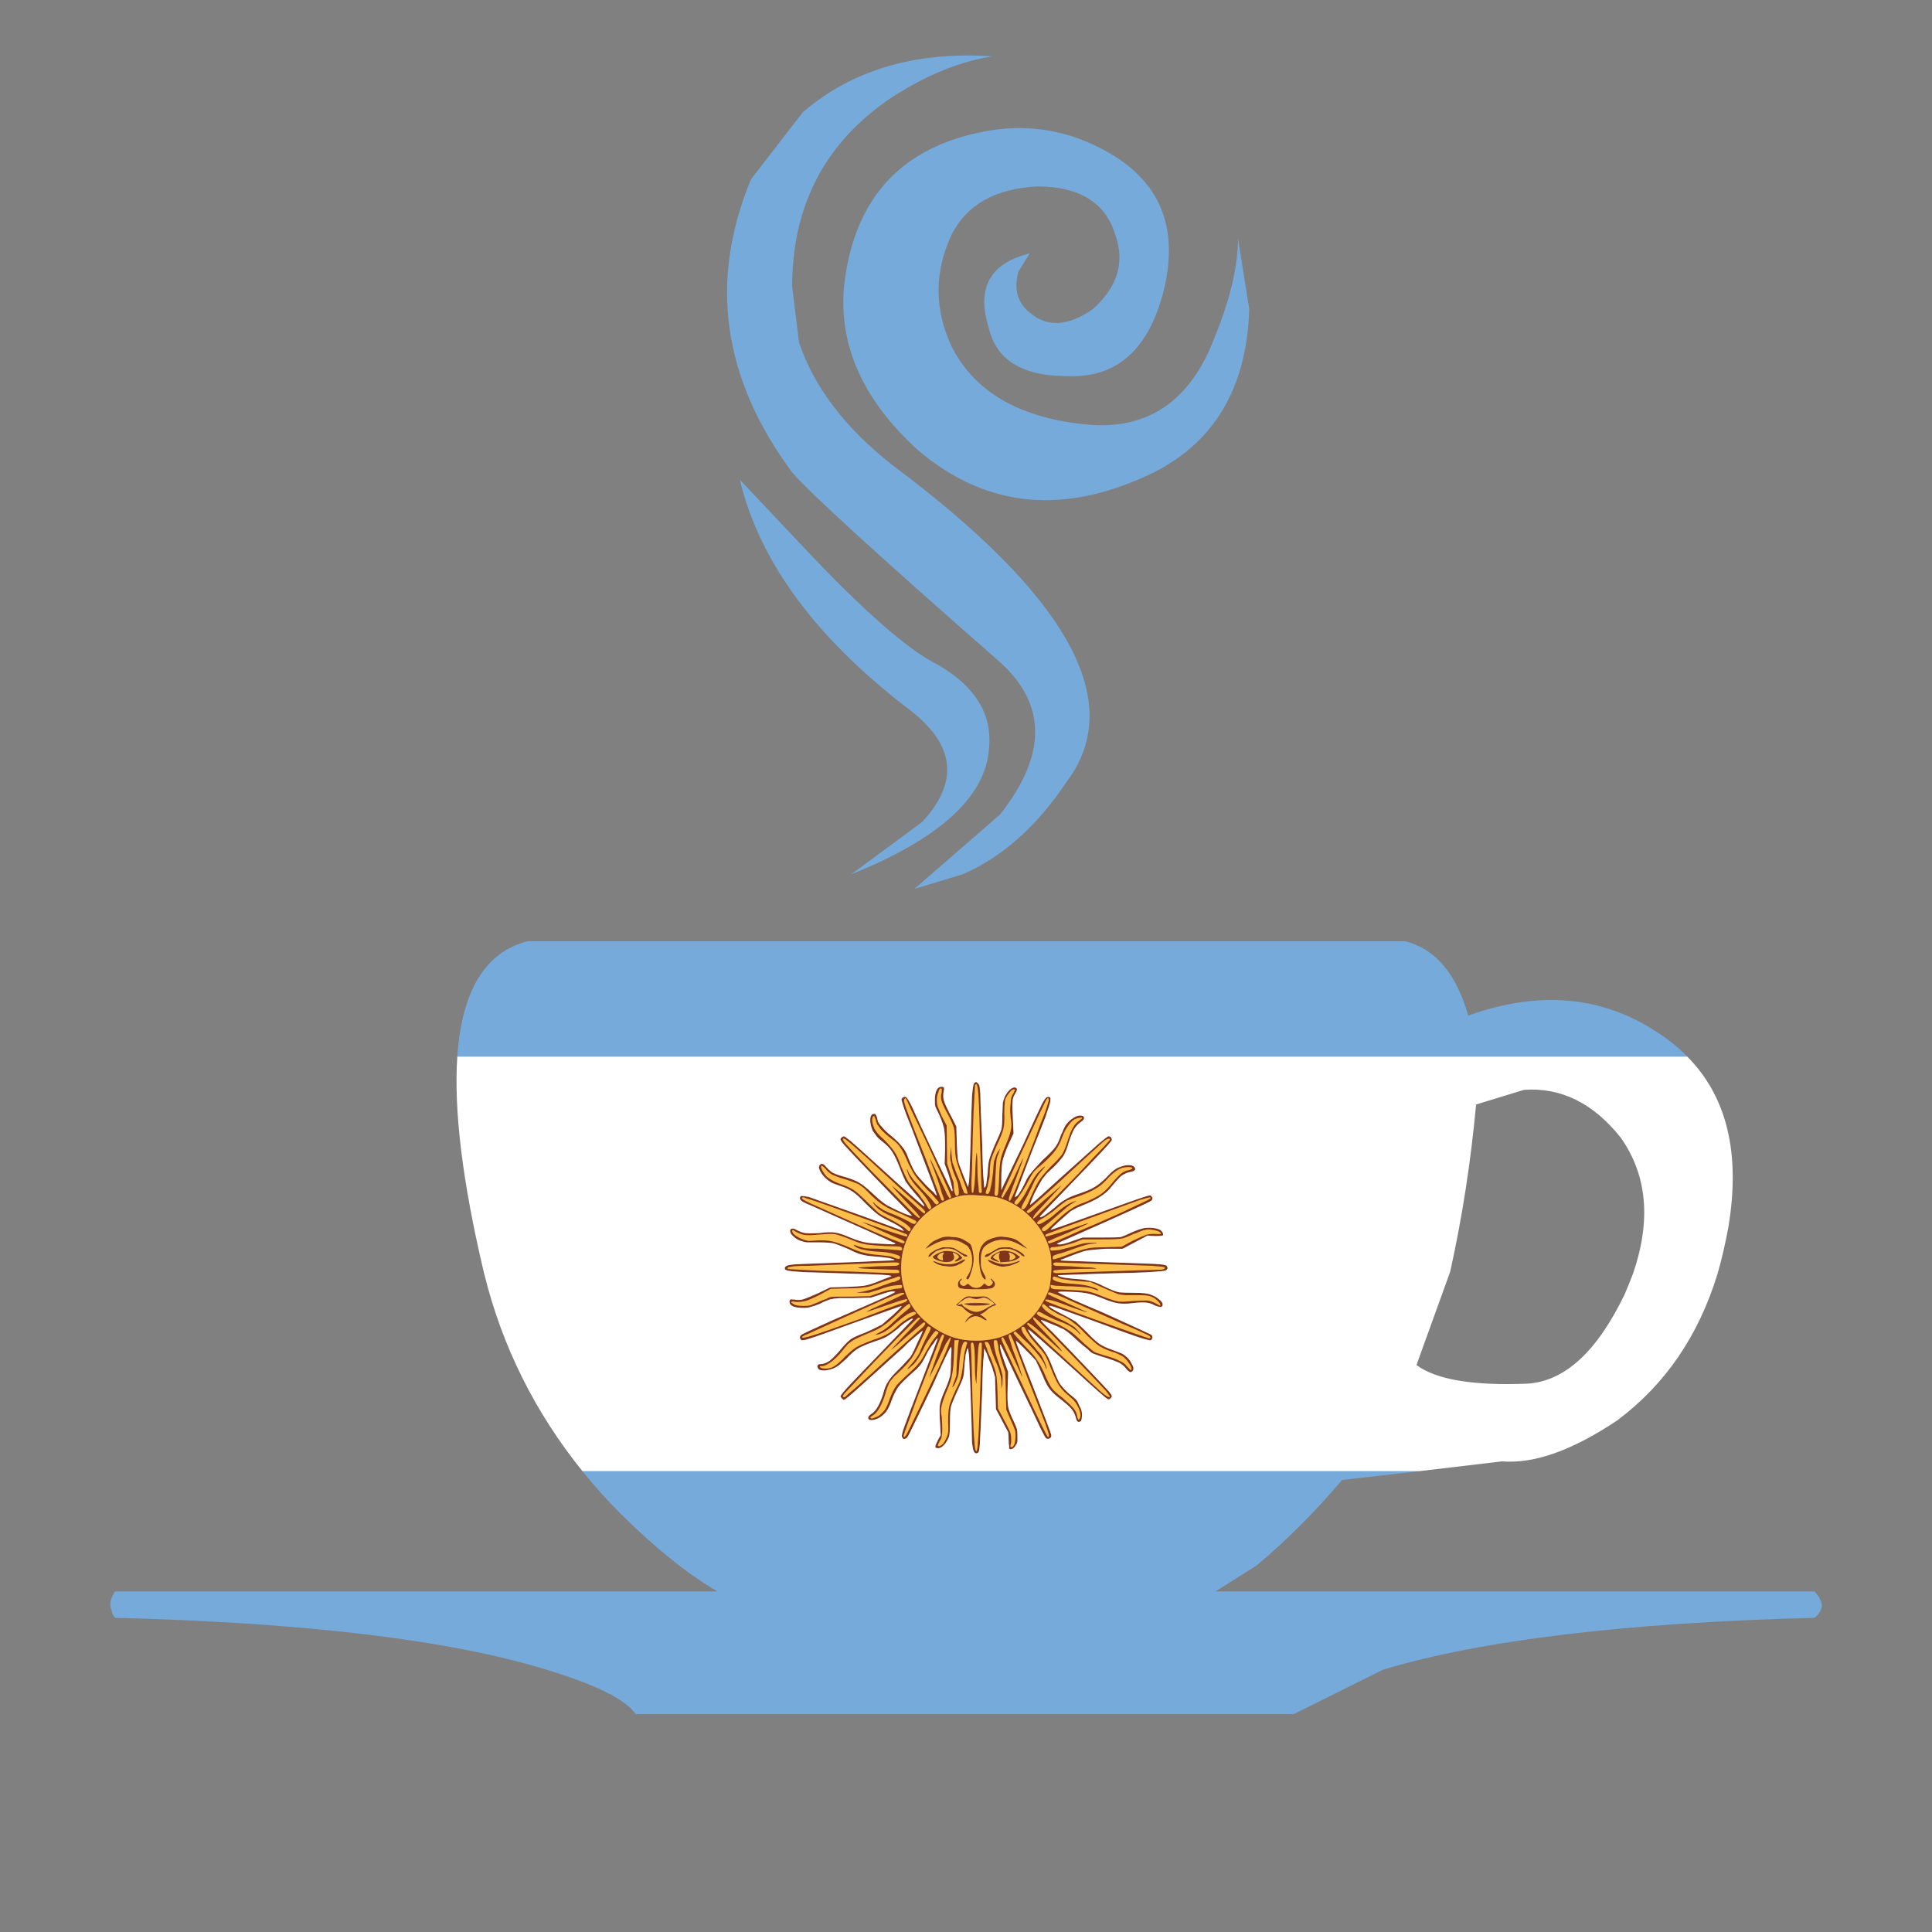 <?xml version="1.0" encoding="utf-8"?>
<!-- Generator: Adobe Illustrator 16.0.0, SVG Export Plug-In . SVG Version: 6.00 Build 0)  -->
<!DOCTYPE svg PUBLIC "-//W3C//DTD SVG 1.1//EN" "http://www.w3.org/Graphics/SVG/1.1/DTD/svg11.dtd">
<svg version="1.1" id="Layer_1" xmlns="http://www.w3.org/2000/svg" xmlns:xlink="http://www.w3.org/1999/xlink" x="0px" y="0px"
	 width="300px" height="300px" viewBox="0 0 300 300" enable-background="new 0 0 300 300" xml:space="preserve">
<rect x="0" y="0" width="300" height="300" fill="#808080" stroke="none"/>
<g>
	<path fill="#75AADB" d="M124.677,17.409c7.691-6.579,17.509-9.463,29.453-8.654c-5.011,0.759-10.198,2.86-15.561,6.302
		c-10.375,6.932-15.562,16.75-15.562,29.452l1.062,8.653c2.329,6.933,7.161,13.285,14.5,19.054
		c27.328,20.395,36.359,36.767,27.098,49.115c-4.604,6.934-9.993,11.74-16.168,14.424l-7.515,2.276l13.286-11.54
		c7.287-9.209,7.287-17.104,0-23.682c-18.828-16.498-29.581-26.316-32.263-29.455c-10.831-14.574-12.957-29.756-6.376-45.546
		L124.677,17.409z M161.037,28.948c-6.528,0.354-10.956,2.859-13.284,7.515c-2.682,5.769-2.682,11.54,0,17.308
		c3.492,6.933,10.248,10.956,20.267,12.07c9.972,1.214,16.879-3.391,20.726-13.816c2.328-5.769,3.491-10.779,3.491-15.029
		l1.746,11.007c-0.405,13.106-6.176,21.936-17.31,26.49c-12.753,5.417-24.11,3.898-34.083-4.554
		c-8.501-7.691-12.347-16.167-11.537-25.429c1.517-13.815,9.006-21.888,22.468-24.215c6.934-1.163,13.485,0.177,19.662,4.023
		c7.287,4.655,9.791,11.589,7.516,20.799c-2.328,9.211-7.34,13.639-15.032,13.285c-6.933,0-10.979-2.506-12.146-7.515
		c-1.922-6.174,0.201-10.02,6.377-11.539l-1.746,2.808c-0.76,2.732-0.176,4.858,1.746,6.377c2.682,2.327,5.947,2.151,9.793-0.53
		c3.847-3.442,5.01-7.29,3.492-11.54C171.665,31.452,167.616,28.948,161.037,28.948z M261.999,164.068H71.008
		c0.708-10.273,4.352-16.244,10.93-17.916h136.259c4.656,1.164,7.92,5.009,9.793,11.541c10.779-3.849,20.396-3.09,28.846,2.275
		C258.809,161.186,260.529,162.55,261.999,164.068z M141.377,110.324C126.75,99.19,117.92,87.248,114.884,74.493l11.54,12.224
		c8.096,8.452,14.245,13.815,18.445,16.093c6.527,3.491,9.413,8.121,8.654,13.892c-0.76,7.287-7.871,13.638-21.332,19.054
		l11.007-8.124C148.917,121.458,148.31,115.688,141.377,110.324z M220.398,228.439l-11.994,1.367
		c-4.252,5.01-8.678,9.438-13.282,13.284l-6.377,4.022h92.989c1.519,1.568,1.519,2.935,0,4.1c-29.25,0.76-51.567,3.439-66.953,8.046
		l-13.891,6.907H98.715c-1.569-2.275-6.2-4.579-13.892-6.907c-14.979-4.604-37.297-7.286-66.952-8.046
		c-0.354-0.404-0.533-0.783-0.533-1.139c-0.405-0.811-0.227-1.797,0.533-2.961h93.521c-4.605-2.684-9.615-6.704-15.032-12.07
		c-2.124-2.124-4.098-4.325-5.919-6.604H220.398L220.398,228.439z"/>
	<path fill="#80341A" d="M178.572,185.627c0.051-0.05,0.102-0.025,0.152,0.075c0.151,0.103,0.228,0.229,0.228,0.38
		c0,0.152-0.075,0.279-0.228,0.379c-0.103,0.152-4.328,2.076-12.678,5.771c-1.063,0.455-1.67,0.733-1.822,0.834
		c-0.15,0.052-0.102,0.103,0.152,0.15c0.405,0.051,1.139-0.125,2.2-0.529l1.519-0.533h2.733c1.872,0,2.935-0.023,3.188-0.074
		c0.354-0.102,1.012-0.379,1.974-0.835c0.606-0.253,1.036-0.404,1.29-0.455c0.303-0.103,0.683-0.151,1.139-0.151
		c0.71,0,1.266,0.102,1.67,0.303c0.354,0.203,0.531,0.48,0.531,0.836c0,0.052-0.075,0.076-0.227,0.076
		c-0.154,0.051-0.482,0.076-0.988,0.076l-1.215-0.076l-3.871,2.049h-2.656c-1.52,0.103-2.53,0.203-3.036,0.306
		c-0.507,0.101-1.696,0.528-3.567,1.289c-0.103,0.051-0.203,0.075-0.304,0.075c-0.051,0.053-0.051,0.104,0,0.152l1.744,0.075
		c1.216,0.052,2.606,0.103,4.176,0.15c4.759,0.153,7.666,0.254,8.729,0.305c0.658,0.05,1.14,0.101,1.441,0.152
		c0.151,0.052,0.254,0.101,0.305,0.151c0.102,0.15,0.15,0.254,0.15,0.303c0,0.103-0.05,0.203-0.15,0.306
		c-0.051,0.051-0.152,0.101-0.305,0.151c-0.303,0.051-0.809,0.101-1.519,0.15c-1.163,0.104-4.022,0.203-8.578,0.305
		c-4.251,0.152-6.401,0.229-6.452,0.229c-0.1,0.102,0.203,0.227,0.912,0.379c0.656,0.102,1.365,0.178,2.124,0.227
		c0.862,0.053,1.519,0.153,1.976,0.306c0.557,0.101,1.314,0.405,2.277,0.912c0.961,0.454,1.694,0.733,2.199,0.835
		c0.508,0.049,1.292,0.074,2.355,0.074c1.314,0,2.174,0.102,2.58,0.305c0.454,0.15,0.859,0.38,1.215,0.684
		c0.404,0.303,0.606,0.581,0.606,0.836c0,0.25-0.127,0.379-0.381,0.379c-0.151,0-0.431-0.076-0.835-0.229
		c-0.403-0.253-0.859-0.404-1.366-0.456c-0.556-0.05-1.44,0-2.657,0.151c-0.81,0.052-1.439,0.025-1.896-0.076
		c-0.557-0.1-1.315-0.354-2.277-0.758c-0.91-0.354-1.594-0.582-2.049-0.685c-0.559-0.151-1.52-0.253-2.887-0.303
		c-1.314-0.052-1.947-0.024-1.896,0.076c0.051,0.049,0.76,0.403,2.126,1.063c1.367,0.604,3.011,1.314,4.935,2.123
		c1.873,0.86,3.543,1.619,5.011,2.278c1.417,0.657,2.176,1.012,2.276,1.063c0.203,0.101,0.305,0.254,0.305,0.455
		c0,0.152-0.075,0.305-0.229,0.455c-0.152,0.053-0.709-0.076-1.67-0.381c-0.961-0.302-3.492-1.214-7.592-2.732l-5.085-1.821
		c-1.112-0.403-1.597-0.505-1.442-0.302c0.15,0.201,0.885,0.632,2.201,1.289c0.86,0.455,1.492,0.811,1.898,1.063
		c0.404,0.354,0.984,0.91,1.744,1.669c0.76,0.811,1.394,1.393,1.897,1.747c0.507,0.354,1.14,0.657,1.897,0.909
		c0.963,0.354,1.544,0.583,1.746,0.684c0.709,0.457,1.188,0.987,1.442,1.596c0.353,0.557,0.329,0.961-0.077,1.214
		c-0.101,0.052-0.177,0.052-0.228,0c-0.151-0.052-0.329-0.202-0.532-0.455c-0.302-0.405-0.682-0.734-1.139-0.986
		c-0.454-0.202-1.139-0.457-2.049-0.759c-0.404-0.104-0.81-0.229-1.215-0.381c-0.403-0.152-0.684-0.252-0.834-0.303
		c-0.203-0.102-0.506-0.354-0.912-0.76c-0.404-0.305-0.834-0.658-1.289-1.063c-1.014-0.964-1.772-1.595-2.277-1.897
		c-0.709-0.354-1.468-0.684-2.277-0.986c-0.912-0.405-1.342-0.558-1.291-0.457c0,0.103,0.607,0.734,1.821,1.898
		c1.567,1.618,3.366,3.491,5.39,5.618c2.025,2.125,3.14,3.313,3.34,3.565c0.254,0.306,0.406,0.533,0.457,0.685
		c0,0.153-0.076,0.278-0.228,0.38c-0.051,0.102-0.127,0.152-0.229,0.152c-0.049,0-0.125-0.024-0.227-0.077
		c-0.304-0.149-1.947-1.595-4.934-4.326c-4.809-4.353-7.264-6.503-7.364-6.452c-0.051,0.051,0.075,0.303,0.379,0.76
		c0.306,0.404,0.685,0.859,1.14,1.365c0.607,0.658,1.063,1.266,1.366,1.821c0.304,0.508,0.634,1.241,0.986,2.202
		c0.405,1.012,0.733,1.747,0.987,2.201c0.354,0.506,0.834,1.037,1.441,1.595c0.657,0.506,1.063,0.858,1.215,1.063
		c0.15,0.203,0.305,0.504,0.455,0.91c0.254,0.404,0.379,0.836,0.379,1.291s-0.051,0.784-0.149,0.986
		c-0.405,0.354-0.685,0.152-0.835-0.607c-0.152-0.508-0.379-0.937-0.684-1.291s-0.912-0.885-1.822-1.594
		c-0.658-0.507-1.164-0.986-1.519-1.443c-0.354-0.453-0.733-1.188-1.14-2.198c-0.201-0.457-0.404-0.912-0.607-1.368
		c-0.201-0.403-0.328-0.684-0.38-0.835c-0.302-0.354-0.91-0.987-1.821-1.897c-0.91-0.91-1.341-1.289-1.289-1.138
		c0,0.201,0.91,2.632,2.731,7.287c1.771,4.555,2.683,6.957,2.733,7.211c0.05,0.253,0,0.431-0.153,0.53
		c-0.151,0.152-0.354,0.179-0.604,0.078c-0.104-0.053-0.406-0.584-0.912-1.596c-0.457-1.013-1.67-3.568-3.644-7.668
		c-1.62-3.441-2.455-5.187-2.506-5.236c-0.151-0.202-0.179-0.026-0.076,0.531c0.103,0.506,0.306,1.164,0.606,1.973l0.606,1.671
		l-0.075,2.354c-0.05,1.467-0.023,2.479,0.075,3.035c0.103,0.557,0.382,1.289,0.835,2.201c0.254,0.559,0.43,0.986,0.533,1.29
		c0.051,0.253,0.075,0.581,0.075,0.985c0,0.406,0,0.709,0,0.912c-0.052,0.252-0.126,0.431-0.228,0.531
		c-0.151,0.305-0.33,0.508-0.531,0.606c-0.203,0.102-0.381,0.102-0.533,0c0-0.05,0-0.177,0-0.38
		c-0.051-0.254-0.074-0.531-0.074-0.834c0-0.657-0.025-1.113-0.077-1.366c-0.149-0.254-0.579-1.063-1.288-2.429l-0.609-1.14
		l-0.074-2.657c-0.051-1.267-0.076-2.051-0.076-2.354c-0.102-0.354-0.252-0.859-0.455-1.52c-0.354-0.809-0.632-1.518-0.835-2.123
		l-0.381-0.76l-0.075,1.213c-0.102,0.711-0.177,2.455-0.229,5.238c-0.201,4.96-0.329,7.793-0.379,8.503
		c-0.051,0.558-0.103,0.911-0.15,1.063c-0.051,0.101-0.127,0.176-0.229,0.228c-0.201,0.101-0.379,0.026-0.531-0.228
		c-0.102-0.151-0.201-0.633-0.305-1.443c0-0.809-0.074-3.439-0.227-7.896c-0.102-2.731-0.178-4.578-0.228-5.539
		c-0.102-0.709-0.151-1.112-0.151-1.215l-0.154,0.228c-0.049,0.153-0.125,0.431-0.227,0.835c-0.049,0.405-0.102,0.836-0.152,1.292
		c-0.051,1.063-0.126,1.797-0.227,2.201c-0.103,0.354-0.38,1.011-0.836,1.973c-0.607,1.315-0.961,2.177-1.062,2.582
		c-0.103,0.405-0.152,1.164-0.152,2.277c0,0.96-0.026,1.594-0.077,1.897c0,0.252-0.076,0.529-0.228,0.834
		c-0.251,0.506-0.505,0.86-0.759,1.063c-0.251,0.251-0.505,0.379-0.759,0.379c-0.302,0-0.455-0.077-0.455-0.228
		c0-0.151,0.126-0.481,0.379-0.987l0.456-0.835l-0.076-1.443c-0.102-1.467-0.126-2.479-0.076-3.035
		c0.051-0.557,0.279-1.289,0.684-2.201c0.455-1.013,0.733-1.746,0.833-2.201c0.151-0.305,0.229-1.215,0.229-2.732
		c0.101-1.518,0.101-2.201,0-2.05c-0.152,0.051-1.113,2.076-2.885,6.073c-1.721,3.594-2.809,5.845-3.265,6.756
		c-0.405,0.859-0.683,1.314-0.835,1.367c-0.202,0.101-0.33,0.125-0.379,0.074c-0.102-0.051-0.177-0.152-0.228-0.305
		c-0.102-0.15,0.026-0.708,0.38-1.669c0.353-1.013,1.315-3.543,2.884-7.591l2.276-5.997c-0.1-0.103-0.303,0.126-0.605,0.683
		c-0.406,0.456-0.785,1.037-1.138,1.745c-0.305,0.608-0.558,1.063-0.76,1.368c-0.254,0.354-0.508,0.657-0.759,0.91
		c-1.519,1.314-2.481,2.252-2.885,2.811c-0.405,0.604-0.759,1.34-1.063,2.199c-0.202,0.607-0.481,1.164-0.835,1.671
		c-0.405,0.454-0.81,0.784-1.215,0.985c-0.708,0.304-1.189,0.354-1.442,0.152c-0.254-0.252-0.051-0.582,0.608-0.987
		c0.302-0.251,0.581-0.604,0.833-1.063c0.254-0.453,0.507-1.062,0.759-1.82c0.202-0.86,0.48-1.543,0.835-2.051
		c0.305-0.505,0.86-1.14,1.67-1.896c0.406-0.405,0.785-0.811,1.138-1.215c0.406-0.404,0.658-0.709,0.759-0.911
		c0.203-0.304,0.533-0.986,0.987-2.05c0.505-1.012,0.759-1.594,0.759-1.745c0-0.052-0.379,0.253-1.138,0.909
		c-0.81,0.66-1.368,1.166-1.67,1.52l-3.036,2.732c-3.29,2.986-5.188,4.683-5.694,5.088c-0.354,0.302-0.582,0.453-0.682,0.453
		c-0.102,0-0.229-0.1-0.38-0.303c-0.101-0.102-0.152-0.178-0.152-0.229c0.052-0.151,0.228-0.405,0.533-0.76
		c0.404-0.506,2.352-2.555,5.844-6.147l4.858-5.086c0-0.151-0.279-0.049-0.835,0.306c-0.558,0.354-1.038,0.732-1.442,1.139
		c-0.708,0.556-1.265,0.961-1.67,1.214c-0.406,0.253-1.088,0.53-2.05,0.835c-1.165,0.404-1.999,0.759-2.504,1.063
		c-0.507,0.305-1.114,0.836-1.822,1.596c-0.558,0.505-0.962,0.859-1.214,1.063c-0.305,0.202-0.583,0.354-0.836,0.456
		c-0.556,0.203-1.037,0.304-1.441,0.304c-0.405,0-0.684-0.076-0.836-0.229c-0.151-0.202-0.202-0.38-0.151-0.531
		c0.051-0.152,0.176-0.229,0.379-0.229c0.507,0,1.013-0.178,1.519-0.531c0.505-0.402,1.138-1.063,1.898-1.973
		c0.505-0.608,0.962-1.063,1.367-1.366c0.455-0.306,1.239-0.659,2.353-1.063c0.456-0.201,0.935-0.431,1.443-0.684
		c0.505-0.252,0.86-0.432,1.062-0.531c0.304-0.254,0.912-0.783,1.822-1.594c0.861-0.811,1.265-1.239,1.214-1.291
		c-0.05,0-2.403,0.836-7.058,2.506c-4.151,1.518-6.58,2.378-7.287,2.581c-0.457,0.151-0.759,0.228-0.912,0.228
		c-0.102,0-0.202,0-0.305,0c-0.151-0.15-0.227-0.277-0.227-0.381c0-0.201,0.076-0.354,0.227-0.453
		c0.103-0.103,1.671-0.836,4.708-2.203c5.464-2.379,8.501-3.719,9.109-4.021c0.505-0.254,0.758-0.404,0.758-0.455l-0.304-0.078
		c-0.354,0-1.038,0.18-2.049,0.533l-1.443,0.456l-2.733,0.075c-0.759,0-1.468,0-2.125,0c-0.659,0.05-1.063,0.101-1.214,0.152
		c-0.153,0-0.405,0.074-0.759,0.227c-0.405,0.152-0.784,0.33-1.14,0.533c-0.658,0.25-1.113,0.402-1.366,0.453
		c-0.252,0.103-0.632,0.151-1.138,0.151c-1.265,0-1.973-0.252-2.125-0.76c-0.051-0.251-0.025-0.431,0.075-0.53
		c0.151-0.051,0.38-0.051,0.684,0c0.505,0.102,0.986,0.076,1.442-0.074c0.456-0.152,1.19-0.457,2.201-0.912l1.898-0.91l2.657-0.075
		c1.165-0.052,1.949-0.103,2.354-0.152c0.456-0.051,0.912-0.151,1.366-0.305c0.608-0.202,1.265-0.455,1.974-0.761
		c0.708-0.25,1.088-0.402,1.14-0.453c0.152-0.151-1.873-0.279-6.074-0.379c-2.783-0.103-5.161-0.178-7.136-0.229
		c-1.922-0.102-2.935-0.202-3.036-0.304c-0.202-0.051-0.303-0.152-0.303-0.303c0-0.151,0.102-0.279,0.303-0.381
		c0.152-0.101,0.558-0.176,1.215-0.229c0.707-0.051,1.873-0.102,3.492-0.15c4.605-0.151,7.768-0.278,9.488-0.381
		c1.67-0.05,2.505-0.101,2.505-0.15c0.103-0.053-0.177-0.152-0.835-0.305c-0.708-0.101-1.393-0.178-2.049-0.228
		c-0.861-0.052-1.568-0.152-2.127-0.306c-0.505-0.101-1.188-0.379-2.049-0.834c-1.063-0.455-1.847-0.76-2.352-0.91
		c-0.507-0.102-1.317-0.152-2.431-0.152c-0.759,0-1.34,0-1.745,0c-0.303-0.051-0.607-0.127-0.912-0.229
		c-0.455-0.151-0.835-0.379-1.138-0.684c-0.354-0.303-0.532-0.582-0.532-0.835c0-0.252,0.102-0.379,0.305-0.379
		c0.151-0.051,0.354,0,0.606,0.151c0.557,0.304,1.038,0.479,1.443,0.531c0.405,0.051,1.114,0.051,2.126,0
		c1.164-0.152,1.999-0.178,2.504-0.076c0.507,0.052,1.341,0.328,2.506,0.836c0.911,0.354,1.644,0.582,2.201,0.683
		c0.505,0.103,1.416,0.179,2.732,0.229c0.708,0.05,1.214,0.074,1.519,0.074c0.304,0,0.43-0.05,0.379-0.15
		c-0.102-0.051-1.593-0.733-4.479-2.051c-2.985-1.315-5.769-2.555-8.35-3.719c-0.759-0.304-1.265-0.533-1.518-0.685
		c-0.305-0.203-0.456-0.379-0.456-0.531c0-0.201,0.076-0.328,0.227-0.38c0.152,0,0.533,0.052,1.138,0.152
		c0.862,0.305,3.57,1.266,8.124,2.884l6.68,2.43l-0.304-0.379c-0.102-0.103-0.354-0.278-0.758-0.532
		c-0.354-0.201-0.735-0.404-1.14-0.604c-0.961-0.456-1.645-0.861-2.05-1.216c-0.455-0.354-1.063-0.912-1.822-1.672
		c-0.657-0.707-1.265-1.265-1.821-1.668c-0.506-0.354-1.138-0.658-1.897-0.912c-0.759-0.252-1.241-0.431-1.442-0.53
		c-0.709-0.405-1.267-0.937-1.672-1.595c-0.404-0.657-0.404-1.088,0-1.291c0.103-0.102,0.204-0.102,0.305,0
		c0.1,0,0.278,0.152,0.532,0.457c0.354,0.403,0.706,0.707,1.062,0.91c0.404,0.202,1.088,0.43,2.05,0.684
		c0.961,0.304,1.67,0.607,2.125,0.91c0.506,0.305,1.216,0.887,2.126,1.746c1.012,0.961,1.796,1.568,2.353,1.822
		c0.557,0.303,1.292,0.656,2.201,1.063c0.912,0.354,1.367,0.48,1.367,0.379l-2.809-2.885c-1.873-1.922-3.795-3.922-5.769-5.996
		c-0.861-0.91-1.494-1.594-1.898-2.049c-0.405-0.457-0.608-0.76-0.608-0.912c0-0.051,0.025-0.102,0.077-0.151
		c0.051-0.101,0.102-0.151,0.151-0.151c0.151-0.102,0.254-0.151,0.305-0.151c0.151,0.051,0.479,0.278,0.986,0.684
		c0.607,0.507,3.138,2.784,7.591,6.832c2.227,1.976,3.466,3.062,3.72,3.265c0.303,0.203,0.278,0.051-0.076-0.457
		c-0.354-0.504-0.81-1.063-1.368-1.668c-0.555-0.658-0.986-1.215-1.29-1.67c-0.254-0.507-0.581-1.291-0.987-2.354
		c-0.353-0.911-0.708-1.646-1.062-2.201c-0.354-0.558-0.862-1.088-1.519-1.595c-0.406-0.305-0.708-0.581-0.912-0.835
		c-0.202-0.304-0.405-0.582-0.605-0.835c-0.305-0.709-0.431-1.342-0.38-1.897c0.051-0.507,0.251-0.759,0.607-0.759
		c0.152,0,0.228,0.051,0.228,0.15c0.1,0.051,0.202,0.33,0.303,0.834c0.051,0.306,0.278,0.66,0.683,1.063
		c0.304,0.404,0.809,0.888,1.519,1.442c0.658,0.557,1.188,1.089,1.594,1.595c0.405,0.454,0.733,1.063,0.986,1.821
		c0.456,1.113,0.835,1.897,1.14,2.353c0.304,0.405,0.861,1.038,1.671,1.897c0.404,0.404,0.784,0.76,1.138,1.063
		c0.251,0.354,0.405,0.507,0.455,0.455c0.051-0.05-0.861-2.505-2.732-7.362c-0.809-2.178-1.493-3.947-2.05-5.313
		c-0.505-1.417-0.733-2.177-0.684-2.277c0.051-0.151,0.153-0.254,0.305-0.305c0.102-0.101,0.228-0.101,0.379,0
		c0.152,0.051,0.482,0.584,0.987,1.595c0.456,1.063,1.796,3.948,4.022,8.654c1.317,2.732,2,4.148,2.051,4.25
		c0.202,0.203,0.227,0.025,0.076-0.53c-0.101-0.507-0.279-1.163-0.531-1.974l-0.607-1.671l0.075-2.354
		c0-1.417-0.051-2.428-0.151-3.035c-0.103-0.557-0.355-1.289-0.759-2.203c-0.305-0.604-0.505-1.035-0.608-1.289
		c-0.051-0.203-0.076-0.532-0.076-0.986c0-0.557,0.076-1.038,0.228-1.443c0.151-0.354,0.353-0.556,0.607-0.604
		c0.304-0.052,0.482-0.024,0.533,0.075c0.1,0.101,0.1,0.304,0,0.607c-0.103,0.656-0.078,1.163,0.076,1.518
		c0.1,0.406,0.53,1.315,1.29,2.732l0.608,1.215l0.076,2.656c0.049,1.266,0.1,2.05,0.151,2.354c0.05,0.405,0.203,0.912,0.456,1.52
		c0.304,0.809,0.582,1.518,0.835,2.126l0.305,0.759l0.151-0.91c0.049-0.558,0.125-2.479,0.228-5.77
		c0.103-3.848,0.176-6.326,0.228-7.439c0.103-1.164,0.202-1.822,0.305-1.975c0.101-0.15,0.228-0.229,0.38-0.229
		c0.1,0.052,0.228,0.178,0.38,0.381c0.1,0.152,0.177,0.658,0.229,1.519c0,0.858,0.101,3.517,0.303,7.972
		c0.051,2.883,0.127,4.729,0.228,5.541c0.052,0.606,0.075,0.936,0.075,0.985s0.076-0.024,0.229-0.228
		c0.051-0.151,0.102-0.432,0.151-0.836c0.05-0.354,0.103-0.758,0.151-1.215c0.052-1.113,0.152-1.871,0.303-2.276
		c0.104-0.354,0.354-1.013,0.76-1.974c0.607-1.315,0.962-2.15,1.063-2.506c0.104-0.404,0.154-1.164,0.154-2.277
		c0.049-0.961,0.074-1.567,0.074-1.822c0.051-0.303,0.152-0.631,0.305-0.984c0.201-0.404,0.431-0.734,0.682-0.988
		c0.305-0.304,0.584-0.455,0.838-0.455c0.199,0,0.328,0.102,0.379,0.305c0,0.15-0.128,0.43-0.379,0.835
		c-0.203,0.305-0.305,0.685-0.305,1.139c-0.051,0.405-0.025,1.493,0.074,3.265l0.075,1.596l-0.835,1.822
		c-0.454,1.062-0.758,1.922-0.908,2.578c-0.104,0.658-0.154,1.543-0.154,2.656v1.747l0.382-0.835c0.252-0.507,1.265-2.605,3.034-6.3
		c1.568-3.442,2.531-5.517,2.887-6.226c0.354-0.658,0.605-1.014,0.759-1.063c0.254-0.101,0.431-0.074,0.53,0.077
		c0.051,0.05,0.051,0.253,0,0.605c0,0.151-0.253,0.963-0.758,2.43c-0.557,1.469-1.217,3.139-1.975,5.01l-2.732,7.212
		c-0.051,0.103-0.051,0.151,0,0.151s0.177-0.073,0.38-0.228c0.101-0.101,0.276-0.354,0.53-0.76c0.203-0.354,0.404-0.733,0.607-1.14
		c0.305-0.707,0.605-1.213,0.91-1.519c0.254-0.354,0.861-1.036,1.822-2.049c1.113-1.013,1.797-1.722,2.049-2.125
		c0.305-0.405,0.583-1.011,0.837-1.822c0.151-0.253,0.276-0.53,0.379-0.835c0.151-0.304,0.252-0.506,0.304-0.607
		c0.354-0.506,0.784-0.91,1.291-1.215c0.454-0.302,0.885-0.404,1.289-0.302c0.254,0.05,0.354,0.2,0.305,0.454
		c-0.051,0.151-0.229,0.33-0.53,0.531c-0.354,0.253-0.685,0.607-0.987,1.063c-0.254,0.455-0.531,1.139-0.835,2.049
		c-0.254,0.912-0.532,1.621-0.835,2.125c-0.354,0.508-0.887,1.113-1.595,1.824c-0.354,0.303-0.709,0.631-1.062,0.985
		c-0.255,0.354-0.457,0.606-0.609,0.758c-0.252,0.405-0.657,1.14-1.213,2.202c-0.506,1.114-0.733,1.721-0.685,1.822
		c0.052,0.051,1.595-1.315,4.63-4.1c2.986-2.683,4.961-4.453,5.922-5.313c0.961-0.812,1.493-1.216,1.596-1.216
		c0.15,0,0.277,0.051,0.379,0.15c0.101,0.152,0.15,0.278,0.15,0.381c0,0.102-0.227,0.403-0.683,0.912
		c-0.456,0.504-1.216,1.314-2.276,2.428c-5.416,5.619-8.148,8.478-8.199,8.578c-0.051,0.203,0.179,0.151,0.685-0.152
		c0.505-0.354,1.063-0.784,1.669-1.29c0.607-0.556,1.113-0.935,1.52-1.138c0.453-0.305,1.138-0.608,2.05-0.912
		c1.215-0.403,2.1-0.783,2.657-1.137c0.506-0.306,1.111-0.813,1.819-1.52c0.457-0.508,0.837-0.861,1.14-1.063
		c0.254-0.203,0.531-0.354,0.836-0.455c0.507-0.203,0.961-0.305,1.365-0.305c0.405,0,0.685,0.075,0.836,0.227
		c0.405,0.406,0.228,0.685-0.531,0.836c-0.455,0.052-0.961,0.277-1.518,0.684c-0.457,0.456-1.039,1.113-1.746,1.975
		c-0.354,0.405-0.812,0.785-1.367,1.141c-0.506,0.354-1.24,0.732-2.201,1.138c-0.506,0.202-0.986,0.405-1.442,0.606
		c-0.455,0.254-0.784,0.43-0.985,0.531c-0.305,0.252-0.912,0.784-1.822,1.596c-0.911,0.809-1.342,1.238-1.29,1.289
		c0.049,0.051,2.379-0.76,6.983-2.43c4.352-1.567,6.856-2.455,7.517-2.656C178.117,185.702,178.421,185.627,178.572,185.627z
		 M157.316,194.734c-0.252-0.149-0.455-0.227-0.607-0.227c-0.102-0.052-0.102,0.025,0,0.227c0.051,0,0.078,0.076,0.078,0.229
		c0.051,0.103,0.051,0.228,0,0.38v0.379c0.051,0,0.201-0.049,0.455-0.152c0.305-0.149,0.455-0.276,0.455-0.379
		C157.697,195.09,157.57,194.938,157.316,194.734z M158.077,194.964l0.305,0.152c0,0.151-0.229,0.327-0.685,0.53
		c-0.506,0.203-0.988,0.303-1.442,0.303l-0.911,0.078l-0.152-0.457c-0.051-0.201-0.074-0.354-0.074-0.454c0-0.103,0-0.229,0-0.382
		c0.05-0.049,0.102-0.1,0.152-0.149c0-0.051-0.026-0.076-0.078-0.076c-0.051,0-0.227,0.076-0.53,0.228
		c-0.304,0.254-0.454,0.404-0.454,0.455c0,0.053,0.023,0.103,0.075,0.152c0.151,0.102,0.278,0.176,0.379,0.227l0.53,0.38
		c0,0.053-0.227,0-0.683-0.15c-0.405-0.151-0.633-0.278-0.684-0.379c-0.05-0.051,0.026-0.203,0.229-0.456
		c0.202-0.152,0.454-0.304,0.758-0.455c0.457-0.254,0.912-0.354,1.367-0.303c0.506,0.049,0.961,0.176,1.367,0.379
		C157.747,194.688,157.926,194.813,158.077,194.964z M150.563,202.707c-0.254-0.051-0.457-0.102-0.607-0.15
		c-0.152,0-0.228-0.027-0.228-0.076c0-0.104,0.633-0.153,1.898-0.153c1.213,0,1.896,0.051,2.048,0.153
		c0.254,0.049-0.1,0.127-1.062,0.228C151.75,202.758,151.066,202.758,150.563,202.707z M149.272,202.859
		c-0.103,0-0.254-0.025-0.456-0.077l-0.379-0.151l0.53-0.455c0.405-0.404,0.735-0.658,0.987-0.759
		c0.253-0.153,0.556-0.178,0.911-0.076c0.305,0,0.607,0,0.91,0c0.607-0.051,1.037-0.051,1.291,0c0.201,0.052,0.507,0.252,0.91,0.606
		c0.203,0.152,0.379,0.304,0.531,0.455c0.102,0.103,0.151,0.178,0.151,0.229s-0.125,0.102-0.379,0.151
		c-0.151,0.052-0.304,0.128-0.456,0.228c-0.203,0.102-0.379,0.229-0.531,0.381c-0.102,0.102-0.253,0.229-0.456,0.379
		c-0.149,0.102-0.274,0.178-0.379,0.229c-0.149,0-0.228,0.025-0.228,0.076s0.127,0.15,0.379,0.305
		c0.406,0.303,0.607,0.505,0.607,0.605c0,0.102-0.178,0.051-0.531-0.151c-0.404-0.304-0.834-0.454-1.291-0.454
		c-0.506,0.1-0.911,0.327-1.214,0.682l-0.379,0.381l0.228-0.457c0.102-0.101,0.202-0.227,0.305-0.379
		c0.151-0.15,0.277-0.252,0.379-0.304l0.456-0.304h-0.456c-0.102-0.051-0.228-0.127-0.379-0.229
		c-0.203-0.15-0.354-0.277-0.457-0.379C149.525,203.036,149.322,202.859,149.272,202.859z M148.664,202.631l0.455-0.074
		c0.103-0.052,0.178-0.076,0.228-0.076c0.051,0,0.077,0.024,0.077,0.076c-0.051,0,0,0.074,0.152,0.227
		c0.1,0.102,0.277,0.228,0.53,0.379c0.557,0.354,1.064,0.533,1.519,0.533c0.404,0,0.91-0.18,1.518-0.533
		c0.203-0.151,0.432-0.277,0.684-0.379c0.201-0.151,0.354-0.227,0.456-0.227h0.151l-0.151-0.229c-0.103-0.101-0.228-0.2-0.38-0.304
		c-0.151-0.101-0.305-0.201-0.455-0.303c-0.305-0.152-0.532-0.228-0.684-0.228c-0.102,0-0.305,0.049-0.607,0.149
		c-0.252,0.053-0.432,0.077-0.53,0.077c-0.151,0-0.33-0.024-0.532-0.077c-0.303-0.102-0.48-0.149-0.531-0.149
		c-0.202,0-0.456,0.075-0.758,0.228c-0.202,0.151-0.43,0.303-0.684,0.455L148.664,202.631z M149.346,198.531
		c0.051,0,0.051,0.025,0,0.074c0,0.104-0.049,0.18-0.151,0.229c-0.102,0.101-0.152,0.176-0.152,0.228
		c0,0.102,0.026,0.203,0.076,0.304c0.103,0.153,0.254,0.254,0.457,0.305c0.202,0,0.379-0.077,0.53-0.229
		c0.102-0.102,0.178-0.125,0.229-0.075c0.049,0,0.151,0.075,0.302,0.228c0.252,0.254,0.582,0.381,0.988,0.381
		c0.354,0,0.657-0.127,0.91-0.381c0.152-0.15,0.254-0.253,0.303-0.304c0.051,0,0.127,0.051,0.229,0.151
		c0.102,0.151,0.277,0.229,0.531,0.229c0.254-0.051,0.404-0.151,0.455-0.305c0.102-0.101,0.127-0.202,0.076-0.304
		c0-0.052-0.051-0.127-0.152-0.228c-0.151-0.151-0.201-0.254-0.151-0.306c0.103,0,0.229,0.103,0.381,0.306
		c0.201,0.151,0.303,0.354,0.303,0.606c-0.049,0.252-0.177,0.432-0.379,0.531c-0.202,0.15-1.063,0.229-2.581,0.229
		c-1.568,0-2.43-0.077-2.582-0.229c-0.151-0.101-0.228-0.279-0.228-0.531s0.077-0.455,0.228-0.606
		C149.119,198.633,149.246,198.531,149.346,198.531z M153.371,195.646c0-0.051,0.074-0.051,0.227,0
		c0.152,0.052,0.354,0.127,0.608,0.228c1.063,0.508,2.175,0.56,3.341,0.153c0.555-0.203,0.835-0.278,0.835-0.229
		c0,0.103-0.254,0.254-0.76,0.455c-0.456,0.204-0.913,0.33-1.367,0.38c-0.506,0.102-0.937,0.075-1.29-0.076
		c-0.305-0.051-0.633-0.176-0.986-0.379C153.622,195.977,153.422,195.799,153.371,195.646z M154.509,192.154
		c0.456-0.151,0.986-0.176,1.595-0.075c0.605,0.051,1.14,0.178,1.595,0.38c0.304,0.152,0.685,0.43,1.139,0.835
		c0.455,0.354,0.658,0.558,0.608,0.606l-0.836-0.454c-1.771-1.063-3.392-1.216-4.858-0.456c-0.606,0.304-0.987,0.632-1.14,0.986
		c-0.202,0.354-0.303,0.938-0.303,1.746c0,0.557,0.024,0.937,0.075,1.139c0.05,0.201,0.179,0.507,0.38,0.912
		c0.201,0.303,0.305,0.557,0.305,0.758c0,0.203-0.075,0.229-0.229,0.074c-0.2-0.101-0.403-0.504-0.604-1.213
		c-0.153-0.81-0.229-1.492-0.229-2.05c0-0.962,0.2-1.671,0.605-2.127C152.914,192.764,153.548,192.408,154.509,192.154z
		 M156.027,193.673c0.201,0,0.431,0,0.682,0c0.305,0.052,0.533,0.128,0.684,0.228c0.405,0.104,0.812,0.307,1.217,0.608
		c0.404,0.304,0.557,0.507,0.455,0.607c-0.051,0-0.127-0.026-0.229-0.076c-0.15-0.051-0.277-0.151-0.38-0.306
		c-0.354-0.25-0.709-0.453-1.063-0.604c-0.354-0.153-0.783-0.229-1.289-0.229s-0.834,0.053-0.986,0.151
		c-0.151,0.054-0.456,0.203-0.91,0.457c-0.254,0.202-0.482,0.38-0.684,0.531c-0.203,0.101-0.33,0.151-0.381,0.151
		c-0.201,0-0.277-0.051-0.229-0.151c0.051-0.103,0.152-0.203,0.305-0.306c0.254-0.049,0.657-0.25,1.215-0.604
		c0.303-0.203,0.558-0.329,0.758-0.38C155.395,193.697,155.674,193.673,156.027,193.673z M145.856,194.734
		c-0.203,0.203-0.305,0.354-0.305,0.457c0,0.102,0.126,0.229,0.38,0.379c0.254,0.104,0.405,0.152,0.455,0.152
		c0.051,0,0.051-0.128,0-0.38c-0.049-0.151-0.049-0.278,0-0.38l0.076-0.229c0.154-0.201,0.154-0.278,0-0.228
		C146.311,194.509,146.108,194.585,145.856,194.734z M144.944,195.799c0.049,0,0.252,0.075,0.607,0.229
		c1.265,0.406,2.378,0.38,3.34-0.077c0.557-0.302,0.86-0.431,0.911-0.38c0.103,0.054,0.051,0.152-0.151,0.305
		c-0.203,0.203-0.456,0.355-0.76,0.456c-0.455,0.304-1.088,0.405-1.897,0.304c-0.809-0.05-1.443-0.252-1.897-0.605
		C144.894,195.874,144.843,195.799,144.944,195.799z M144.413,195.116c-0.151,0.05-0.228,0.05-0.228,0
		c-0.102-0.052,0.026-0.253,0.379-0.607c0.457-0.303,0.836-0.506,1.138-0.608c0.154-0.049,0.38-0.125,0.684-0.228
		c0.254,0,0.506,0,0.76,0c0.354,0,0.633,0.024,0.834,0.077c0.203,0.051,0.482,0.202,0.836,0.456
		c0.556,0.354,0.935,0.555,1.138,0.604c0.151,0.053,0.227,0.104,0.227,0.152c0.051,0.051,0.051,0.102,0,0.152
		c-0.1,0-0.227,0-0.379,0c-0.151-0.102-0.379-0.254-0.684-0.456c-0.455-0.354-0.86-0.582-1.214-0.685
		c-0.354-0.101-0.784-0.125-1.29-0.076c-0.456,0.104-0.81,0.205-1.064,0.307c-0.253,0.1-0.53,0.303-0.835,0.605
		C144.615,194.914,144.513,195.016,144.413,195.116z M145.021,194.964c0.202-0.151,0.48-0.304,0.835-0.455
		c0.505-0.254,1.063-0.329,1.669-0.228c0.658,0.05,1.189,0.277,1.593,0.683c0.203,0.202,0.305,0.329,0.305,0.38
		c-0.051,0.102-0.228,0.227-0.532,0.379c-0.303,0.151-0.505,0.202-0.608,0.151c-0.101,0-0.025-0.101,0.229-0.304
		c0.253-0.15,0.379-0.277,0.379-0.379c0-0.151-0.126-0.305-0.379-0.457c-0.254-0.149-0.43-0.227-0.533-0.227
		c-0.051,0-0.024,0.102,0.077,0.303c0.151,0.306,0.151,0.559,0,0.76c-0.203,0.254-0.457,0.379-0.759,0.379
		c-0.304,0.053-0.709,0.025-1.215-0.075c-0.505-0.151-0.86-0.304-1.062-0.454l-0.228-0.229L145.021,194.964z M144.262,188.057
		c-1.468,1.164-2.582,2.555-3.341,4.176c-0.354,0.81-0.607,1.568-0.758,2.276c-0.153,0.708-0.229,1.519-0.229,2.431
		c0,1.871,0.456,3.644,1.368,5.313c0.91,1.619,2.201,2.962,3.871,4.023c1.014,0.656,2.024,1.14,3.036,1.44
		c1.013,0.306,2.127,0.457,3.341,0.457c1.519,0,2.911-0.228,4.175-0.684c1.366-0.507,2.633-1.267,3.797-2.276
		c0.709-0.559,1.365-1.316,1.974-2.277c0.608-0.963,1.087-1.924,1.44-2.886c0.151-0.709,0.254-1.618,0.306-2.731
		c0.05-1.114,0-2.049-0.153-2.81c-0.455-1.975-1.415-3.743-2.884-5.313c-1.468-1.568-3.239-2.656-5.313-3.264
		c-0.709-0.15-1.671-0.254-2.885-0.305c-1.215-0.102-2.178-0.076-2.886,0.075C147.349,186.107,145.729,186.893,144.262,188.057z
		 M144.034,193.521c0.253-0.306,0.581-0.582,0.987-0.836c0.405-0.203,0.809-0.379,1.214-0.531c0.456-0.151,1.013-0.176,1.67-0.075
		c0.608,0,1.164,0.127,1.671,0.38c0.556,0.305,0.936,0.559,1.138,0.758c0.151,0.254,0.277,0.684,0.379,1.292
		c0.103,0.455,0.126,0.937,0.077,1.44c-0.051,0.509-0.179,1.064-0.38,1.672c-0.151,0.506-0.279,0.811-0.379,0.91
		c-0.051,0.152-0.152,0.178-0.305,0.074c-0.101-0.101-0.05-0.275,0.152-0.529c0.354-0.506,0.582-1.164,0.682-1.973
		c0.052-0.86-0.074-1.569-0.379-2.127c-0.102-0.203-0.227-0.379-0.379-0.531c-0.151-0.102-0.404-0.254-0.758-0.455
		c-1.417-0.76-3.038-0.606-4.859,0.455c-0.505,0.305-0.784,0.455-0.835,0.455C143.68,193.9,143.78,193.773,144.034,193.521z"/>
	<path fill="#FBBE4B" d="M178.648,186.082c-0.051,0.102-0.91,0.531-2.582,1.291c-1.67,0.811-3.617,1.693-5.846,2.656l-2.352,0.986
		c-1.771,0.812-3.038,1.367-3.796,1.67c-0.759,0.305-1.164,0.432-1.216,0.381c-0.102-0.102-0.151-0.178-0.151-0.229
		c0-0.101,1.063-0.581,3.188-1.44c2.073-0.912,3.111-1.393,3.111-1.442c-0.051-0.052-1.138,0.303-3.264,1.062
		c-2.176,0.709-3.29,1.039-3.342,0.987c-0.102-0.101-0.102-0.203,0-0.303c0.052-0.052,0.508-0.228,1.367-0.532
		c0.858-0.354,1.873-0.732,3.037-1.138c5.717-2.076,9.135-3.315,10.247-3.72c0.708-0.203,1.189-0.33,1.443-0.379
		C178.648,185.932,178.698,185.98,178.648,186.082z M180.241,191.473c0.051,0.102,0.026,0.151-0.075,0.151c-0.051,0-0.227,0-0.529,0
		c-0.506-0.051-1.014-0.024-1.52,0.076c-0.454,0.151-1.215,0.479-2.276,0.985l-1.671,0.912l-2.58,0.074
		c-1.417,0-2.38,0.077-2.886,0.229c-0.558,0.103-1.772,0.506-3.644,1.216c-0.354,0.151-0.684,0.253-0.986,0.304
		c-0.305,0.1-0.481,0.15-0.532,0.15c0-0.051-0.024-0.101-0.076-0.15c0-0.051,0-0.127,0-0.229c0-0.051,0.052-0.127,0.152-0.229
		c0.103-0.05,0.303-0.127,0.606-0.229c0.506-0.101,1.291-0.354,2.354-0.76c0.709-0.252,1.316-0.455,1.82-0.604
		c0.506-0.154,1.115-0.254,1.822-0.306c0.103,0,0.103-0.024,0-0.075c-0.15,0-0.379,0-0.683,0c-0.505,0-0.91,0.026-1.215,0.075
		c-0.304,0.052-0.835,0.201-1.593,0.455c-0.508,0.151-0.987,0.279-1.443,0.379c-0.505,0.151-0.887,0.229-1.139,0.229
		c-0.455,0.05-0.734,0.076-0.834,0.076c-0.152-0.052-0.229-0.128-0.229-0.229c0-0.15,0.077-0.252,0.229-0.304
		c0.149,0,0.453-0.024,0.91-0.075c0.354-0.051,0.732-0.127,1.139-0.227c0.453-0.104,0.91-0.229,1.367-0.381l1.365-0.531h2.809
		c1.924,0,3.035-0.051,3.341-0.15c0.303-0.052,0.885-0.279,1.746-0.685c0.354-0.103,0.682-0.228,0.987-0.38
		c0.354-0.151,0.604-0.229,0.758-0.229c0.254-0.101,0.582-0.127,0.986-0.076c0.455,0.051,0.81,0.129,1.063,0.229
		c0.151,0.051,0.254,0.102,0.304,0.15L180.241,191.473z M180.85,196.938c0,0.049-0.023,0.076-0.074,0.076
		c-0.152,0.101-0.354,0.151-0.608,0.151c-0.556,0-5.288,0.151-14.194,0.455c-1.164,0.051-1.848,0.075-2.051,0.075
		c-0.252-0.051-0.379-0.125-0.379-0.229c0-0.15,0.127-0.228,0.379-0.228c0.254-0.052,0.911-0.101,1.977-0.152
		c1.518-0.051,2.682-0.075,3.492-0.075c0.504,0,0.783,0,0.832,0c0.051-0.051-0.1-0.102-0.453-0.152
		c-0.203-0.049-0.633-0.073-1.293-0.073c-0.656-0.052-1.365-0.103-2.123-0.153c-1.317-0.05-2.127-0.076-2.432-0.076
		c-0.252-0.051-0.379-0.15-0.379-0.304c0-0.103,0.127-0.177,0.379-0.228c0.153,0,0.786,0.025,1.896,0.076l8.656,0.303
		c1.771,0.053,3.265,0.102,4.479,0.152c1.265,0.102,1.896,0.178,1.896,0.229C180.9,196.787,180.9,196.837,180.85,196.938z
		 M179.482,202.402c-0.455-0.252-0.91-0.404-1.365-0.455c-0.559,0-1.316,0.023-2.276,0.074c-0.963,0.104-1.696,0.129-2.202,0.078
		c-0.558-0.103-1.468-0.404-2.732-0.912c-0.86-0.354-1.469-0.557-1.821-0.605c-0.354-0.104-1.038-0.178-2.049-0.229
		c-1.671-0.102-2.634-0.151-2.886-0.151c-0.404,0-0.685-0.052-0.834-0.152c-0.104,0-0.152-0.075-0.152-0.227
		c-0.051-0.152-0.051-0.255,0-0.304c0.049,0,0.203,0.023,0.455,0.073c0.102,0.052,0.431,0.077,0.986,0.077
		c0.558,0.051,1.188,0.075,1.896,0.075c1.014,0.051,1.747,0.103,2.202,0.151c0.403,0.052,0.81,0.151,1.215,0.305
		c0.505,0.201,0.708,0.227,0.606,0.074c-0.151-0.151-0.504-0.303-1.063-0.453c-0.506-0.203-1.393-0.354-2.656-0.457
		c-1.063-0.051-1.873-0.151-2.429-0.303c-0.608-0.152-0.912-0.33-0.912-0.533c0-0.15,0.052-0.252,0.152-0.303
		c0.151,0,0.431,0.076,0.835,0.228c0.15,0.103,0.48,0.178,0.986,0.229c0.558,0.101,1.139,0.176,1.746,0.227l2.125,0.152l1.821,0.834
		c1.267,0.558,2.101,0.91,2.507,1.063c0.2,0.051,0.557,0.103,1.063,0.151c0.507,0,1.063,0,1.67,0c0.911,0,1.52,0.024,1.822,0.076
		c0.305,0.051,0.557,0.127,0.759,0.229c0.304,0.15,0.581,0.354,0.835,0.605c0.254,0.254,0.379,0.432,0.379,0.533v0.227
		C180.064,202.73,179.838,202.605,179.482,202.402z M141.528,172.418c1.873,3.896,3.366,7.086,4.479,9.564
		c1.163,2.529,1.722,3.822,1.671,3.871c0,0.051-0.027,0.103-0.078,0.152c-0.05,0.051-0.101,0.075-0.151,0.075l-0.379-0.606
		c-0.202-0.455-0.455-0.986-0.759-1.595c-1.265-2.733-1.898-4.049-1.898-3.946c0,0.101,0.38,1.139,1.139,3.11
		c0.305,0.862,0.531,1.597,0.684,2.202c0.254,0.658,0.38,1.013,0.38,1.063c-0.103,0.101-0.179,0.15-0.229,0.15
		c-0.1,0-0.176-0.051-0.227-0.15c-0.203-0.455-0.987-2.531-2.354-6.225c-1.468-3.695-2.378-6.021-2.733-6.984
		c-0.404-1.063-0.633-1.744-0.682-2.05c-0.051-0.303,0.026-0.479,0.228-0.53C140.668,170.521,140.972,171.152,141.528,172.418z
		 M145.476,170.824c0-0.456,0.076-0.859,0.227-1.215c0.103-0.404,0.229-0.607,0.38-0.607c0.103,0,0.152,0.053,0.152,0.152
		c0,0.051,0,0.201,0,0.455c-0.152,0.404-0.152,0.886,0,1.441c0.202,0.557,0.531,1.24,0.986,2.049
		c0.457,0.861,0.759,1.545,0.912,2.053c0.102,0.556,0.151,1.39,0.151,2.505c0,1.112,0.076,1.946,0.229,2.504
		c0.151,0.606,0.455,1.519,0.911,2.731c0.455,1.114,0.708,1.822,0.758,2.127c0.051,0.151,0.077,0.252,0.077,0.303
		c-0.051,0.053-0.152,0.053-0.304,0c-0.152,0-0.252-0.075-0.303-0.227c-0.051-0.102-0.152-0.354-0.305-0.76
		c-0.201-0.659-0.505-1.443-0.909-2.354c-0.203-0.608-0.38-1.088-0.532-1.441c-0.051-0.305-0.102-0.71-0.151-1.216l-0.076-1.29
		l-0.078,0.91c-0.101,0.558-0.075,1.088,0.078,1.596c0.051,0.454,0.202,1.011,0.455,1.668c0.254,0.559,0.456,1.089,0.607,1.595
		c0.102,0.558,0.152,1.013,0.152,1.367c0,0.203-0.024,0.328-0.075,0.379c-0.051,0.101-0.128,0.151-0.228,0.151
		c-0.151,0-0.254-0.125-0.305-0.379c-0.101-0.202-0.151-0.531-0.151-0.986c0-0.102-0.024-0.354-0.075-0.759
		c-0.152-0.405-0.304-0.835-0.457-1.291l-0.53-1.595l-0.076-5.922l-0.759-1.44c-0.304-0.709-0.505-1.188-0.608-1.443
		C145.526,171.584,145.476,171.229,145.476,170.824z M135.987,173.859c0,0.154,0.051,0.33,0.151,0.533
		c0.051,0.201,0.126,0.328,0.228,0.379c0.305,0.557,0.986,1.239,2.05,2.051c0.658,0.453,1.138,0.935,1.441,1.441
		c0.354,0.506,0.759,1.314,1.214,2.428c0.456,0.912,0.811,1.545,1.064,1.898c0.201,0.303,0.833,1.038,1.897,2.201
		c0.505,0.455,0.911,0.886,1.214,1.29c0.354,0.354,0.533,0.558,0.533,0.606c0,0.051-0.027,0.127-0.078,0.229
		c-0.049,0-0.1,0.024-0.151,0.076c-0.101,0.05-0.177,0.05-0.228,0c-0.101-0.052-0.202-0.153-0.302-0.306
		c-0.152-0.252-0.785-0.936-1.898-2.049c-0.508-0.558-0.938-1.037-1.292-1.441c-0.253-0.354-0.479-0.684-0.683-0.988
		c-0.152-0.305-0.228-0.505-0.228-0.605c-0.102-0.052-0.125-0.025-0.076,0.076c0.151,0.859,0.784,1.872,1.898,3.035
		c0.556,0.607,1.012,1.189,1.366,1.745c0.404,0.659,0.557,1.038,0.455,1.14c-0.101,0.202-0.202,0.254-0.302,0.152
		c-0.152-0.152-0.33-0.43-0.533-0.835c-0.101-0.203-0.304-0.481-0.606-0.836c-0.254-0.404-0.508-0.733-0.759-0.985
		c-0.608-0.658-1.063-1.216-1.367-1.671c-0.304-0.557-0.658-1.315-1.063-2.278c-0.354-1.062-0.733-1.873-1.138-2.428
		c-0.405-0.557-0.936-1.164-1.594-1.822c-0.708-0.606-1.189-1.164-1.442-1.67c-0.152-0.354-0.254-0.707-0.305-1.063
		c-0.051-0.405,0-0.684,0.152-0.835c0.102-0.052,0.152-0.052,0.152,0C135.809,173.432,135.884,173.607,135.987,173.859z
		 M131.659,177.201c0.405,0.304,1.393,1.164,2.96,2.581l5.694,5.237c1.771,1.568,2.782,2.479,3.036,2.732
		c0.152,0.15,0.254,0.279,0.303,0.38v0.15l-0.076,0.151c-0.049,0-0.152-0.052-0.303-0.151c-0.202-0.15-0.938-0.81-2.203-1.974
		c-1.517-1.314-2.378-2.049-2.58-2.203l0.228,0.306c0.354,0.455,1.163,1.342,2.429,2.657c0.758,0.76,1.24,1.289,1.442,1.595
		c0.254,0.252,0.305,0.403,0.152,0.454c-0.102,0.052-0.558-0.328-1.366-1.139c-0.811-0.811-2.835-2.858-6.074-6.148
		c-2.125-2.229-3.416-3.592-3.871-4.1c-0.405-0.455-0.582-0.76-0.533-0.91C131.003,176.721,131.254,176.848,131.659,177.201z
		 M133.33,183.881c0.151,0.102,0.43,0.305,0.835,0.607c0.354,0.354,0.733,0.732,1.138,1.139c0.86,0.811,1.57,1.367,2.127,1.671
		c0.455,0.302,1.365,0.734,2.732,1.289c0.505,0.254,0.986,0.479,1.442,0.685l0.607,0.305c0.05,0.05,0.076,0.125,0.076,0.227
		c-0.051,0.051-0.102,0.102-0.151,0.152c-0.051,0.102-0.152,0.127-0.305,0.076c-0.101,0-0.354-0.129-0.76-0.379
		c-0.555-0.305-1.189-0.608-1.897-0.913c-0.809-0.304-1.468-0.581-1.973-0.834c-0.405-0.253-0.809-0.531-1.214-0.835
		c-0.152-0.203-0.279-0.329-0.38-0.381c-0.049-0.049-0.074-0.049-0.074,0c0.151,0.306,0.455,0.66,0.909,1.063
		c0.505,0.354,0.961,0.631,1.367,0.834c1.062,0.456,1.771,0.785,2.125,0.988c0.354,0.2,0.684,0.43,0.987,0.682
		c0.254,0.255,0.405,0.405,0.456,0.457c0.049,0.101,0.049,0.202,0,0.302c-0.051,0.152-0.151,0.203-0.305,0.152
		c-0.049-0.049-0.252-0.229-0.605-0.531c-0.203-0.152-0.533-0.354-0.987-0.605c-0.505-0.305-0.961-0.559-1.368-0.76
		c-0.759-0.354-1.315-0.657-1.669-0.912c-0.304-0.303-0.884-0.859-1.747-1.67c-0.96-0.961-1.668-1.592-2.125-1.896
		c-0.455-0.304-1.113-0.607-1.973-0.911c-0.608-0.202-1.114-0.431-1.519-0.683c-0.456-0.254-0.784-0.532-0.987-0.835
		c-0.405-0.558-0.608-0.962-0.608-1.216c0-0.252,0.229-0.151,0.684,0.305c0.102,0.152,0.254,0.328,0.456,0.531
		c0.203,0.15,0.379,0.276,0.533,0.38c0.201,0.101,0.505,0.228,0.909,0.38c0.405,0.15,0.81,0.277,1.215,0.379
		c0.456,0.152,0.886,0.304,1.291,0.456C132.976,183.729,133.229,183.83,133.33,183.881z M124.524,186.082
		c0-0.102,0.051-0.15,0.152-0.15c0.05-0.051,0.228,0,0.53,0.15c0.457,0.102,1.95,0.607,4.479,1.518
		c7.338,2.633,11.058,4,11.159,4.102c0.051,0.1,0.051,0.203,0,0.303c-0.102,0.051-1.266-0.303-3.493-1.063
		c-2.226-0.812-3.365-1.189-3.415-1.14l2.656,1.214c1.772,0.813,2.886,1.293,3.341,1.443c0.152,0.102,0.279,0.177,0.38,0.229
		c0.101,0.051,0.152,0.101,0.152,0.15c0,0.102-0.051,0.18-0.152,0.229c-0.151,0-0.456-0.101-0.911-0.303
		c-0.81-0.255-2.961-1.164-6.452-2.732c-3.949-1.771-6.327-2.836-7.136-3.189C124.954,186.438,124.524,186.184,124.524,186.082z
		 M123.083,191.016c0.101,0,0.304,0.104,0.606,0.305c0.457,0.254,0.912,0.404,1.367,0.455c0.455,0.053,1.189,0.024,2.201-0.074
		c1.012-0.102,1.797-0.127,2.354-0.076c0.505,0.102,1.393,0.404,2.657,0.91c0.809,0.354,1.417,0.558,1.822,0.607
		c0.354,0.102,0.911,0.176,1.67,0.229c1.214,0.101,2.15,0.149,2.81,0.149c0.605,0,1.011,0.025,1.214,0.076
		c0.202,0.051,0.303,0.178,0.303,0.379c0,0.103-0.049,0.153-0.152,0.153c-0.051,0.05-0.202,0.05-0.455,0
		c-0.405-0.052-1.443-0.127-3.113-0.229c-0.962,0-1.644-0.023-2.05-0.074c-0.405-0.102-0.759-0.203-1.062-0.305l-0.608-0.228
		c-0.101,0-0.076,0.077,0.076,0.228c0.354,0.254,0.81,0.432,1.367,0.53c0.556,0.154,1.314,0.255,2.277,0.306
		c1.064,0.05,1.899,0.178,2.505,0.379c0.608,0.152,0.912,0.305,0.912,0.455c0,0.152-0.076,0.254-0.228,0.305
		c-0.102,0-0.354-0.075-0.759-0.227c-0.151-0.104-0.456-0.18-0.911-0.229c-0.455-0.052-0.886-0.103-1.292-0.151
		c-1.163-0.103-1.998-0.229-2.503-0.38c-0.505-0.103-1.265-0.379-2.278-0.836c-1.063-0.456-1.922-0.759-2.582-0.909
		c-0.658-0.152-1.441-0.203-2.352-0.152c-0.608,0.052-1.063,0.076-1.368,0.076c-0.251-0.052-0.53-0.127-0.833-0.229
		c-0.405-0.15-0.785-0.354-1.14-0.605c-0.354-0.254-0.53-0.482-0.53-0.686C123.007,191.068,123.032,191.016,123.083,191.016z
		 M122.779,196.709c0.404-0.102,1.314-0.15,2.731-0.15l7.592-0.305c3.39-0.15,5.314-0.227,5.769-0.227
		c0.406,0,0.633,0.024,0.684,0.076c0.051,0.049,0.076,0.1,0.076,0.149c0,0.151-0.177,0.253-0.532,0.304
		c-0.303,0-1.29,0.026-2.96,0.076c-2.024,0.102-2.986,0.178-2.883,0.229c0.151,0.102,1.34,0.177,3.567,0.228
		c1.316,0.054,2.125,0.077,2.428,0.077c0.254,0.051,0.38,0.126,0.38,0.227v0.229c-0.102,0.051-0.33,0.075-0.683,0.075
		c-0.507,0-2.657-0.075-6.453-0.229c-4.149-0.101-6.883-0.201-8.199-0.303c-1.265-0.052-1.922-0.104-1.973-0.152
		C122.223,196.861,122.374,196.761,122.779,196.709z M125.056,202.021c0.405-0.1,1.165-0.43,2.277-0.984l1.67-0.912l2.733-0.075
		c1.265,0,2.075-0.051,2.429-0.151c0.354,0,0.81-0.102,1.368-0.305c1.77-0.656,2.884-1.037,3.338-1.139
		c0.457-0.203,0.708-0.278,0.759-0.229c0.049,0,0.102,0.024,0.152,0.078c0,0.102,0,0.176,0,0.227s-0.076,0.127-0.228,0.229
		c-0.102,0.051-0.33,0.151-0.684,0.305c-0.302,0-0.657,0.101-1.062,0.303c-0.506,0.152-0.936,0.305-1.291,0.457
		c-0.607,0.251-1.165,0.43-1.67,0.529c-0.505,0.15-1.139,0.278-1.897,0.381h0.076c0.151,0,0.379,0,0.683,0c0.506,0,0.91,0,1.215,0
		c0.304-0.103,0.809-0.254,1.518-0.457c1.064-0.402,1.923-0.633,2.582-0.684c0.505-0.05,0.81-0.074,0.91-0.074
		c0.103,0.051,0.152,0.125,0.152,0.228c0,0.151-0.077,0.253-0.228,0.304c-0.1,0-0.379,0.024-0.834,0.075
		c-0.253,0.054-0.633,0.128-1.139,0.229c-0.455,0.102-0.886,0.229-1.292,0.379l-1.517,0.531l-2.808,0.076c-0.759,0-1.443,0-2.049,0
		c-0.708,0-1.114,0.025-1.216,0.076c-0.151,0-0.405,0.102-0.759,0.305c-0.354,0.101-0.733,0.25-1.139,0.454
		c-0.607,0.253-1.036,0.431-1.29,0.531c-0.305,0.051-0.659,0.075-1.063,0.075c-0.659,0-1.14-0.075-1.443-0.227
		c-0.354-0.203-0.505-0.33-0.456-0.381c0.102-0.101,0.38-0.101,0.835,0C124.196,202.176,124.651,202.126,125.056,202.021z
		 M144.034,193.521c-0.254,0.252-0.354,0.379-0.305,0.379c0.051,0,0.33-0.15,0.835-0.455c1.822-1.063,3.442-1.215,4.859-0.455
		c0.354,0.201,0.607,0.354,0.758,0.455c0.154,0.152,0.279,0.328,0.379,0.531c0.305,0.558,0.431,1.267,0.379,2.127
		c-0.1,0.809-0.328,1.467-0.682,1.973c-0.202,0.254-0.253,0.43-0.152,0.529c0.152,0.104,0.254,0.078,0.305-0.074
		c0.101-0.102,0.228-0.404,0.379-0.91c0.202-0.607,0.33-1.163,0.38-1.672c0.049-0.506,0.023-0.985-0.077-1.44
		c-0.102-0.608-0.228-1.038-0.379-1.292c-0.202-0.199-0.582-0.453-1.138-0.758c-0.507-0.253-1.063-0.38-1.671-0.38
		c-0.657-0.101-1.214-0.076-1.67,0.075c-0.405,0.152-0.809,0.328-1.214,0.531C144.615,192.939,144.287,193.217,144.034,193.521z
		 M144.262,188.057c1.468-1.164,3.087-1.949,4.857-2.354c0.708-0.151,1.671-0.176,2.886-0.075c1.214,0.052,2.175,0.153,2.886,0.306
		c2.072,0.605,3.846,1.693,5.313,3.264c1.469,1.568,2.429,3.339,2.884,5.313c0.153,0.76,0.203,1.694,0.153,2.809
		c-0.051,1.113-0.153,2.023-0.305,2.732c-0.354,0.963-0.834,1.922-1.441,2.885c-0.607,0.961-1.266,1.722-1.975,2.278
		c-1.164,1.011-2.43,1.771-3.795,2.276c-1.265,0.455-2.656,0.684-4.176,0.684c-1.214,0-2.328-0.152-3.341-0.457
		c-1.012-0.302-2.022-0.783-3.036-1.439c-1.669-1.063-2.96-2.405-3.871-4.024c-0.912-1.669-1.368-3.44-1.368-5.313
		c0-0.91,0.076-1.722,0.229-2.43c0.151-0.708,0.404-1.468,0.758-2.277C141.68,190.611,142.794,189.221,144.262,188.057z
		 M135.379,203.239l-0.835,0.454c0,0.052,1.014-0.278,3.038-0.986c2.075-0.709,3.162-1.038,3.264-0.986
		c0.051,0.151,0,0.277-0.152,0.379c-0.151,0.103-0.556,0.254-1.214,0.457c-0.708,0.25-2.708,1.01-5.998,2.275
		c-3.947,1.419-6.428,2.277-7.438,2.582c-1.012,0.302-1.519,0.38-1.519,0.227c0-0.101,0.328-0.279,0.986-0.529
		c0.659-0.305,2.431-1.113,5.314-2.432l6.606-2.959c1.163-0.507,1.947-0.812,2.353-0.912c0.354-0.102,0.581-0.074,0.684,0.076
		l-0.912,0.456c-0.607,0.304-1.315,0.632-2.125,0.985C136.62,202.682,135.937,202.984,135.379,203.239z M145.021,194.964
		l-0.228,0.228l0.228,0.229c0.202,0.149,0.556,0.304,1.062,0.454c0.506,0.102,0.912,0.128,1.215,0.075
		c0.302,0,0.556-0.125,0.759-0.38c0.151-0.2,0.151-0.453,0-0.758c-0.102-0.203-0.128-0.304-0.077-0.304
		c0.103,0,0.279,0.076,0.533,0.228c0.253,0.152,0.379,0.305,0.379,0.455c0,0.103-0.126,0.229-0.379,0.379
		c-0.254,0.203-0.33,0.305-0.229,0.305c0.103,0.051,0.305,0,0.608-0.15c0.304-0.152,0.481-0.279,0.532-0.379
		c0-0.052-0.102-0.179-0.305-0.381c-0.404-0.404-0.936-0.633-1.593-0.683c-0.607-0.103-1.164-0.026-1.669,0.228
		C145.501,194.66,145.223,194.813,145.021,194.964z M144.413,195.116c0.101-0.103,0.202-0.202,0.304-0.306
		c0.305-0.303,0.582-0.506,0.835-0.604c0.254-0.103,0.608-0.203,1.064-0.306c0.505-0.049,0.935-0.024,1.29,0.076
		c0.354,0.102,0.759,0.328,1.214,0.684c0.305,0.203,0.533,0.354,0.684,0.456c0.152,0,0.279,0,0.379,0
		c0.051-0.052,0.051-0.103,0-0.152c0-0.05-0.075-0.101-0.227-0.151c-0.203-0.051-0.582-0.252-1.138-0.605
		c-0.354-0.254-0.633-0.404-0.836-0.456c-0.202-0.053-0.48-0.077-0.834-0.077c-0.254,0-0.506,0-0.76,0
		c-0.303,0.102-0.53,0.18-0.684,0.229c-0.302,0.103-0.681,0.306-1.138,0.607c-0.353,0.354-0.481,0.557-0.379,0.607
		C144.185,195.166,144.262,195.166,144.413,195.116z M144.944,195.799c-0.102,0-0.051,0.075,0.152,0.229
		c0.455,0.354,1.089,0.558,1.897,0.606c0.809,0.103,1.443,0,1.897-0.304c0.304-0.102,0.557-0.253,0.76-0.456
		c0.202-0.151,0.254-0.251,0.151-0.304c-0.051-0.051-0.354,0.076-0.911,0.379c-0.962,0.457-2.076,0.482-3.34,0.078
		C145.197,195.874,144.994,195.799,144.944,195.799z M145.856,194.734c0.252-0.149,0.455-0.227,0.605-0.227
		c0.154-0.052,0.154,0.025,0,0.227l-0.076,0.229c-0.049,0.103-0.049,0.228,0,0.38c0.051,0.252,0.051,0.379,0,0.379
		c-0.049,0-0.2-0.049-0.455-0.152c-0.254-0.149-0.38-0.276-0.38-0.379C145.55,195.09,145.653,194.938,145.856,194.734z
		 M141.377,202.859c0,0.051-0.076,0.149-0.228,0.302c-0.102,0.103-0.253,0.229-0.456,0.381c-0.456,0.354-1.087,0.911-1.897,1.671
		c-0.81,0.809-1.543,1.364-2.203,1.669c-0.605,0.304-0.784,0.429-0.53,0.38c0.859-0.102,1.873-0.709,3.036-1.822
		c0.659-0.557,1.265-1.013,1.822-1.365c0.658-0.354,1.063-0.455,1.215-0.305c0.151,0.102,0.151,0.203,0,0.305
		c-0.102,0.102-0.43,0.279-0.987,0.531c-0.202,0.151-0.507,0.354-0.912,0.607c-0.404,0.303-0.733,0.581-0.987,0.835
		c-0.606,0.556-1.163,0.961-1.668,1.214c-0.456,0.252-1.165,0.532-2.127,0.836c-1.062,0.402-1.871,0.758-2.428,1.063
		c-0.556,0.354-1.165,0.859-1.822,1.52c-0.659,0.707-1.24,1.213-1.745,1.518c-0.457,0.254-0.938,0.354-1.443,0.305
		c-0.354,0-0.582-0.076-0.684-0.229c-0.1-0.102,0-0.151,0.305-0.151c0.405,0,0.96-0.278,1.67-0.835
		c0.708-0.605,1.341-1.29,1.897-2.051c0.152-0.15,0.304-0.327,0.455-0.53c0.254-0.203,0.457-0.354,0.608-0.454
		c0.303-0.203,0.633-0.38,0.987-0.533c0.405-0.201,1.164-0.529,2.278-0.986c0.96-0.354,2.049-1.086,3.263-2.2
		c1.063-1.063,1.747-1.694,2.05-1.897c0.304-0.203,0.456-0.228,0.456-0.074L141.377,202.859z M162.252,172.798
		c-0.506,1.216-1.038,2.604-1.594,4.175l-2.961,7.668c-0.506,1.215-0.811,1.82-0.91,1.82c-0.152,0-0.18-0.201-0.078-0.605
		c0.152-0.508,0.508-1.467,1.064-2.885c0.759-2.023,1.138-3.062,1.138-3.113c-0.052-0.051-0.556,0.988-1.519,3.113
		c-0.556,1.112-0.985,1.896-1.289,2.354c-0.254,0.457-0.405,0.684-0.455,0.684c-0.051-0.051-0.104-0.102-0.153-0.152v-0.073
		c0-0.052,0.558-1.292,1.671-3.722l3.113-6.681c0.908-1.974,1.518-3.264,1.822-3.871c0.301-0.659,0.504-0.987,0.604-0.987
		c0.051,0,0.103,0.052,0.151,0.152c0,0.051,0,0.102,0,0.151C162.859,170.925,162.656,171.584,162.252,172.798z M166.883,173.784
		c0.354-0.15,0.633-0.228,0.835-0.228c0.201-0.052,0.304-0.024,0.304,0.076c0,0.051-0.051,0.102-0.15,0.15
		c-0.104,0.102-0.229,0.203-0.38,0.306c-0.354,0.251-0.658,0.604-0.912,1.063c-0.252,0.453-0.506,1.086-0.761,1.896
		c-0.301,0.961-0.58,1.67-0.834,2.124c-0.305,0.456-0.909,1.114-1.82,1.974c-0.861,0.912-1.441,1.597-1.746,2.052
		c-0.305,0.403-0.834,1.467-1.594,3.188c-0.254,0.608-0.481,1.013-0.684,1.214c-0.203,0.203-0.379,0.229-0.531,0.078
		c-0.051-0.103,0.076-0.433,0.379-0.988c0.304-0.506,0.707-1.289,1.215-2.353c0.253-0.608,0.48-1.063,0.683-1.367
		c0.203-0.354,0.457-0.709,0.761-1.063c0.457-0.505,0.656-0.759,0.606-0.759c-0.103,0-0.431,0.277-0.987,0.836
		c-0.404,0.404-0.885,1.139-1.44,2.201c-0.354,0.709-0.733,1.365-1.14,1.975c-0.457,0.605-0.733,0.91-0.836,0.91
		c-0.051,0-0.15-0.051-0.302-0.151c-0.051,0-0.051-0.077,0-0.229c0.05-0.15,0.2-0.354,0.454-0.606
		c0.15-0.201,0.381-0.531,0.684-0.985c0.252-0.404,0.48-0.785,0.683-1.14c0.457-0.912,0.836-1.567,1.14-1.974
		c0.253-0.305,0.809-0.811,1.672-1.519c0.809-0.759,1.393-1.392,1.743-1.897c0.406-0.558,0.759-1.268,1.063-2.127
		c0.304-0.758,0.606-1.313,0.912-1.67C166.146,174.368,166.479,174.039,166.883,173.784z M172.35,176.973
		c0,0.053-0.306,0.404-0.912,1.063c-0.606,0.606-1.924,1.998-3.946,4.174c-3.14,3.24-5.087,5.214-5.847,5.923
		c-0.76,0.809-1.164,1.164-1.213,1.063c-0.052-0.151,0.102-0.432,0.453-0.836c0.305-0.354,0.912-1.01,1.822-1.973
		c1.568-1.671,2.252-2.43,2.051-2.279c-0.152,0.154-1.037,0.914-2.656,2.279c-0.963,0.858-1.596,1.416-1.898,1.67
		c-0.354,0.252-0.559,0.354-0.605,0.303c-0.103-0.101-0.152-0.176-0.152-0.227v-0.076l4.099-3.645
		c4.657-4.301,7.339-6.755,8.048-7.362c0.251-0.151,0.43-0.228,0.531-0.228C172.271,176.771,172.35,176.822,172.35,176.973z
		 M171.816,183.198c0.504-0.558,0.938-0.962,1.291-1.216c0.303-0.252,0.656-0.455,1.063-0.607c0.305-0.1,0.657-0.15,1.063-0.15
		c0.354,0,0.559,0.051,0.608,0.15c0,0.102-0.051,0.152-0.153,0.152c-0.049,0.051-0.15,0.102-0.303,0.152
		c-0.457,0.051-0.91,0.252-1.365,0.606c-0.405,0.354-0.938,0.937-1.595,1.746c-0.558,0.657-1.114,1.163-1.672,1.518
		c-0.556,0.354-1.315,0.734-2.276,1.14c-0.91,0.305-1.645,0.658-2.201,1.063c-0.506,0.305-1.164,0.834-1.975,1.594
		c-0.91,0.86-1.519,1.418-1.82,1.67c-0.303,0.202-0.506,0.229-0.607,0.076s-0.126-0.253-0.075-0.304
		c0.052-0.103,0.277-0.306,0.685-0.608c0.504-0.404,1.188-0.984,2.049-1.744c0.404-0.354,0.783-0.684,1.138-0.987
		c0.405-0.304,0.735-0.53,0.989-0.685l0.529-0.304c-0.811,0.151-1.873,0.784-3.188,1.897c-0.607,0.558-1.189,0.987-1.747,1.293
		c-0.558,0.354-0.909,0.504-1.063,0.453c-0.354-0.203-0.075-0.529,0.836-0.986c0.254-0.151,0.557-0.354,0.91-0.606
		c0.405-0.253,0.734-0.507,0.986-0.759c0.659-0.559,1.217-0.988,1.672-1.292c0.455-0.201,1.139-0.454,2.049-0.759
		c1.112-0.405,1.947-0.784,2.506-1.139C170.702,184.262,171.26,183.805,171.816,183.198z M157.393,169.154
		c0.154,0,0.229,0.025,0.229,0.076c-0.052,0.102-0.153,0.305-0.306,0.606c-0.252,0.354-0.379,0.835-0.379,1.44
		c-0.101,0.607-0.101,1.367,0,2.277c0.151,0.813,0.151,1.493,0,2.051c-0.101,0.506-0.381,1.291-0.834,2.354
		c-0.405,0.911-0.658,1.693-0.761,2.354c-0.102,0.558-0.178,1.67-0.228,3.34c-0.051,0.963-0.102,1.543-0.151,1.746
		c-0.051,0.203-0.153,0.304-0.305,0.304c-0.151-0.052-0.228-0.177-0.228-0.379c0.051-0.253,0.103-1.216,0.151-2.884
		c0.051-1.113,0.103-1.873,0.151-2.278c0.051-0.354,0.152-0.685,0.305-0.987c0.15-0.453,0.229-0.708,0.229-0.759
		c-0.052,0-0.104,0.075-0.152,0.229c-0.151,0.15-0.277,0.354-0.381,0.605c-0.15,0.404-0.275,0.759-0.379,1.063
		c-0.051,0.306-0.101,0.861-0.15,1.672c-0.104,1.012-0.229,1.82-0.381,2.429c-0.102,0.658-0.277,0.987-0.531,0.987
		c-0.15,0-0.227-0.076-0.227-0.229c0-0.102,0.101-0.43,0.304-0.986c0.051-0.254,0.101-0.531,0.151-0.836
		c0.1-0.354,0.149-0.605,0.149-0.759c0-0.811,0.052-1.569,0.152-2.278c0.202-0.657,0.507-1.44,0.911-2.353
		c0.606-1.265,0.961-2.151,1.063-2.655c0.151-0.558,0.201-1.369,0.151-2.431c0-0.708,0.026-1.239,0.077-1.597
		c0-0.301,0.051-0.555,0.149-0.758c0.151-0.304,0.354-0.605,0.608-0.91C157.039,169.307,157.242,169.154,157.393,169.154z
		 M151.854,169.23c0.102,0.556,0.201,2.961,0.303,7.211c0.152,4.352,0.229,6.908,0.229,7.666c0.051,0.508,0.075,0.834,0.075,0.988
		c-0.051,0.1-0.126,0.15-0.228,0.15c-0.103,0-0.178-0.051-0.228-0.15c0-0.154-0.026-0.48-0.077-0.988
		c-0.102-0.81-0.152-1.694-0.152-2.655c0-1.013-0.024-1.745-0.075-2.202c-0.052-0.303-0.074-0.354-0.074-0.15
		c-0.051,0.254-0.103,0.858-0.151,1.821c-0.052,1.822-0.127,2.986-0.229,3.491c-0.051,0.557-0.126,0.835-0.229,0.835
		c-0.101,0-0.15-0.228-0.15-0.685c-0.051-0.455-0.025-1.543,0.074-3.263c0.052-2.985,0.127-5.847,0.229-8.579
		c0.149-2.731,0.228-4.148,0.228-4.25c0.151-0.152,0.252-0.152,0.303,0C151.75,168.572,151.803,168.825,151.854,169.23z
		 M156.027,193.673c-0.354,0-0.633,0.024-0.836,0.077c-0.201,0.051-0.455,0.177-0.76,0.38c-0.557,0.354-0.961,0.558-1.214,0.604
		c-0.151,0.103-0.254,0.203-0.305,0.306c-0.05,0.101,0.026,0.151,0.229,0.151c0.049,0,0.178-0.051,0.379-0.151
		c0.201-0.151,0.431-0.329,0.685-0.531c0.454-0.254,0.759-0.403,0.91-0.457c0.151-0.1,0.481-0.151,0.987-0.151
		c0.504,0,0.936,0.076,1.289,0.229c0.354,0.151,0.709,0.354,1.063,0.604c0.102,0.152,0.229,0.254,0.38,0.306
		c0.101,0.05,0.177,0.076,0.228,0.076c0.103-0.103-0.051-0.306-0.455-0.607c-0.404-0.303-0.811-0.506-1.215-0.608
		c-0.15-0.1-0.379-0.176-0.685-0.228C156.458,193.673,156.229,193.673,156.027,193.673z M154.509,192.154
		c-0.961,0.254-1.595,0.607-1.897,1.063c-0.405,0.456-0.605,1.165-0.605,2.127c0,0.557,0.074,1.24,0.229,2.049
		c0.201,0.709,0.404,1.113,0.604,1.215c0.154,0.152,0.229,0.127,0.229-0.075c0-0.201-0.104-0.455-0.305-0.759
		c-0.201-0.404-0.33-0.709-0.38-0.912c-0.051-0.201-0.075-0.581-0.075-1.139c0-0.809,0.101-1.392,0.303-1.746
		c0.152-0.354,0.531-0.683,1.14-0.985c1.468-0.759,3.088-0.606,4.858,0.456l0.836,0.453c0.05-0.049-0.153-0.252-0.608-0.605
		c-0.454-0.404-0.835-0.684-1.139-0.835c-0.455-0.202-0.988-0.329-1.595-0.38C155.495,191.979,154.965,192.003,154.509,192.154z
		 M153.371,195.646c0.051,0.151,0.251,0.328,0.605,0.531s0.684,0.328,0.987,0.379c0.354,0.151,0.784,0.178,1.29,0.076
		c0.454-0.05,0.911-0.176,1.367-0.38c0.506-0.201,0.76-0.354,0.76-0.455c0-0.05-0.279,0.025-0.835,0.229
		c-1.166,0.404-2.278,0.354-3.341-0.153c-0.254-0.101-0.456-0.176-0.607-0.228C153.445,195.596,153.371,195.596,153.371,195.646z
		 M149.346,198.531c-0.1,0-0.228,0.102-0.379,0.305c-0.151,0.15-0.228,0.354-0.228,0.605c0,0.254,0.077,0.433,0.228,0.533
		c0.151,0.149,1.013,0.228,2.582,0.228c1.52,0,2.378-0.077,2.581-0.228c0.202-0.102,0.33-0.279,0.379-0.533
		c0-0.252-0.102-0.455-0.303-0.605c-0.151-0.203-0.279-0.305-0.381-0.305c-0.05,0.051,0,0.152,0.151,0.305
		c0.103,0.102,0.152,0.176,0.152,0.229c0.051,0.101,0.025,0.201-0.076,0.303c-0.051,0.152-0.201,0.254-0.455,0.305
		c-0.254,0-0.431-0.077-0.531-0.229c-0.103-0.103-0.178-0.152-0.229-0.152c-0.049,0.051-0.15,0.152-0.303,0.304
		c-0.253,0.255-0.557,0.382-0.91,0.382c-0.406,0-0.734-0.127-0.988-0.382c-0.151-0.151-0.253-0.228-0.302-0.228
		c-0.051-0.051-0.127-0.025-0.229,0.076c-0.151,0.15-0.329,0.229-0.53,0.229c-0.203-0.051-0.354-0.15-0.457-0.305
		c-0.05-0.102-0.076-0.202-0.076-0.303c0-0.053,0.051-0.127,0.152-0.229c0.102-0.051,0.151-0.127,0.151-0.229
		C149.397,198.557,149.397,198.531,149.346,198.531z M148.664,202.631l0.455-0.455c0.254-0.152,0.482-0.304,0.684-0.455
		c0.304-0.152,0.558-0.228,0.759-0.228c0.051,0,0.228,0.049,0.53,0.149c0.202,0.053,0.38,0.077,0.532,0.077
		c0.1,0,0.277-0.024,0.529-0.077c0.305-0.102,0.508-0.149,0.607-0.149c0.151,0,0.381,0.075,0.684,0.228
		c0.152,0.102,0.305,0.202,0.457,0.303c0.15,0.104,0.277,0.203,0.379,0.304l0.15,0.229h-0.15c-0.102,0-0.254,0.074-0.456,0.227
		c-0.252,0.102-0.479,0.228-0.683,0.379c-0.607,0.354-1.113,0.533-1.519,0.533c-0.455,0-0.962-0.18-1.519-0.533
		c-0.253-0.151-0.43-0.277-0.53-0.379c-0.152-0.151-0.203-0.227-0.152-0.227c0-0.052-0.026-0.076-0.077-0.076
		c-0.049,0-0.125,0.024-0.228,0.076L148.664,202.631z M149.272,202.859c0.05,0,0.253,0.177,0.606,0.531
		c0.103,0.101,0.254,0.228,0.457,0.379c0.151,0.101,0.276,0.176,0.379,0.228h0.456l-0.456,0.304
		c-0.103,0.053-0.228,0.152-0.379,0.305c-0.103,0.151-0.203,0.277-0.305,0.379l-0.228,0.455l0.379-0.381
		c0.305-0.354,0.708-0.58,1.215-0.681c0.455,0,0.886,0.149,1.291,0.454c0.354,0.202,0.53,0.253,0.53,0.15
		c0-0.101-0.202-0.303-0.606-0.604c-0.252-0.153-0.379-0.254-0.379-0.305c0-0.05,0.076-0.076,0.227-0.076
		c0.104-0.052,0.229-0.127,0.379-0.228c0.203-0.151,0.354-0.278,0.456-0.379c0.151-0.151,0.328-0.279,0.531-0.382
		c0.151-0.1,0.305-0.176,0.456-0.228c0.254-0.051,0.379-0.102,0.379-0.151c0-0.051-0.051-0.126-0.151-0.228
		c-0.151-0.152-0.329-0.305-0.53-0.457c-0.404-0.354-0.709-0.555-0.91-0.605c-0.254-0.051-0.685-0.051-1.293,0
		c-0.303,0-0.604,0-0.909,0c-0.354-0.102-0.658-0.076-0.911,0.076c-0.252,0.102-0.582,0.354-0.987,0.759l-0.53,0.455l0.379,0.151
		C149.018,202.834,149.169,202.859,149.272,202.859z M150.563,202.707c0.504,0.051,1.188,0.051,2.049,0
		c0.963-0.102,1.315-0.178,1.063-0.227c-0.15-0.104-0.835-0.154-2.048-0.154c-1.265,0-1.898,0.051-1.898,0.154
		c0,0.049,0.076,0.074,0.228,0.074C150.106,202.605,150.308,202.656,150.563,202.707z M158.077,194.964
		c-0.151-0.151-0.33-0.276-0.53-0.379c-0.406-0.203-0.861-0.33-1.367-0.379c-0.455-0.051-0.91,0.049-1.367,0.303
		c-0.304,0.151-0.556,0.304-0.758,0.455c-0.203,0.253-0.277,0.405-0.229,0.456c0.051,0.1,0.276,0.229,0.684,0.379
		c0.456,0.15,0.683,0.203,0.683,0.15l-0.53-0.379c-0.101-0.051-0.228-0.127-0.379-0.228c-0.052-0.051-0.075-0.101-0.075-0.151
		s0.15-0.202,0.454-0.457c0.305-0.149,0.479-0.227,0.53-0.227c0.052,0,0.078,0.025,0.078,0.076c-0.052,0.051-0.104,0.102-0.152,0.15
		c0,0.151,0,0.279,0,0.381c0,0.101,0.023,0.253,0.074,0.453l0.152,0.457l0.911-0.077c0.454,0,0.938-0.101,1.442-0.302
		c0.455-0.203,0.685-0.379,0.685-0.531L158.077,194.964z M157.316,194.734c0.254,0.203,0.381,0.354,0.381,0.457
		c0,0.102-0.15,0.229-0.455,0.379c-0.254,0.104-0.404,0.152-0.455,0.152v-0.38c0.051-0.151,0.051-0.278,0-0.38
		c0-0.152-0.027-0.229-0.078-0.229c-0.102-0.201-0.102-0.278,0-0.228C156.861,194.509,157.064,194.585,157.316,194.734z
		 M162.782,200.732c0.104-0.102,0.381-0.051,0.836,0.151c0.506,0.152,1.872,0.733,4.1,1.746l6.302,2.81
		c1.922,0.812,3.188,1.365,3.795,1.67c0.606,0.252,0.885,0.455,0.834,0.605c-0.051,0-0.075,0.026-0.075,0.078
		c-0.101,0.05-0.179,0.05-0.229,0c-0.251-0.052-2.933-0.988-8.046-2.811c-5.212-1.873-7.844-2.857-7.896-2.961
		c-0.051,0-0.074-0.024-0.074-0.076c0-0.051,0-0.1,0-0.15c0.102-0.051,0.454,0,1.063,0.15c0.608,0.152,1.695,0.533,3.267,1.14
		c1.466,0.508,2.198,0.733,2.198,0.685l-3.037-1.367c-2.021-0.909-3.061-1.391-3.11-1.441L162.782,200.732z M162.707,203.01
		c0.152,0.203,0.48,0.432,0.986,0.686c0.457,0.303,0.91,0.529,1.367,0.684c0.809,0.405,1.365,0.76,1.67,1.063
		c0.354,0.203,0.937,0.732,1.744,1.595c0.914,0.911,1.621,1.544,2.127,1.897c0.506,0.354,1.215,0.682,2.125,0.985
		c0.254,0.051,0.531,0.151,0.836,0.304c0.305,0.151,0.557,0.279,0.76,0.379c0.354,0.254,0.684,0.608,0.984,1.064
		c0.305,0.454,0.432,0.784,0.381,0.984c-0.051,0.103-0.102,0.129-0.151,0.078c-0.052-0.053-0.202-0.203-0.455-0.457
		c-0.306-0.403-0.685-0.707-1.14-0.91c-0.455-0.254-1.112-0.506-1.974-0.76c-0.405-0.101-0.81-0.229-1.216-0.379
		c-0.354-0.102-0.58-0.177-0.682-0.229c-0.152-0.051-0.457-0.277-0.912-0.684c-0.455-0.354-0.91-0.76-1.365-1.215
		c-0.861-0.811-1.468-1.316-1.822-1.52c-0.305-0.201-0.835-0.506-1.594-0.91c-1.671-0.708-2.656-1.139-2.961-1.289
		c-0.354-0.203-0.48-0.381-0.38-0.533c0.103-0.15,0.177-0.201,0.228-0.15c0.152,0,0.432,0.127,0.838,0.38
		c0.555,0.305,1.188,0.606,1.896,0.909c0.859,0.306,1.518,0.584,1.973,0.836c0.455,0.254,0.885,0.558,1.29,0.91
		c0.255,0.306,0.431,0.481,0.532,0.532l-0.152-0.305c-0.201-0.252-0.479-0.556-0.834-0.909c-0.404-0.254-0.734-0.456-0.988-0.607
		c-0.252-0.151-0.81-0.431-1.668-0.836c-0.709-0.354-1.291-0.709-1.748-1.063c-0.455-0.405-0.656-0.684-0.605-0.835
		c0.102-0.151,0.178-0.228,0.227-0.228C162.074,202.48,162.302,202.656,162.707,203.01z M162.102,211.665l0.379,0.91
		c0.101,0,0.024-0.329-0.229-0.986c-0.254-0.557-0.455-0.962-0.607-1.216c-0.102-0.15-0.303-0.379-0.606-0.682
		c-0.253-0.354-0.531-0.685-0.835-0.988c-0.508-0.555-0.938-1.088-1.291-1.594c-0.303-0.558-0.379-0.911-0.227-1.063
		c0.15-0.051,0.252-0.051,0.303,0c0.103,0.049,0.254,0.303,0.457,0.758c0.15,0.203,0.352,0.506,0.604,0.91
		c0.306,0.354,0.584,0.684,0.835,0.987c0.608,0.659,1.063,1.215,1.367,1.67c0.253,0.405,0.559,1.089,0.911,2.051
		c0.405,1.011,0.758,1.797,1.063,2.353c0.303,0.507,0.656,0.963,1.063,1.367l1.29,1.14c0.457,0.454,0.81,1.036,1.063,1.745
		c0.203,0.658,0.178,1.113-0.076,1.365c-0.102,0.051-0.151,0.051-0.151,0c-0.05-0.049-0.103-0.203-0.151-0.453
		c-0.052-0.457-0.255-0.888-0.605-1.293c-0.407-0.455-0.963-0.985-1.672-1.593c-0.811-0.608-1.366-1.114-1.67-1.519
		c-0.354-0.506-0.76-1.315-1.213-2.43c-0.406-0.86-0.761-1.492-1.064-1.897c-0.253-0.456-0.912-1.215-1.975-2.276
		c-1.063-1.164-1.619-1.798-1.67-1.897c0-0.052,0.025-0.103,0.076-0.152c0.051-0.051,0.077-0.103,0.077-0.151
		c0.101,0,0.328,0.178,0.681,0.531c0.406,0.404,0.912,0.887,1.52,1.441c0.76,0.811,1.291,1.418,1.596,1.822
		C161.645,210.932,161.898,211.311,162.102,211.665z M164.529,209.313c-0.506-0.559-1.317-1.418-2.428-2.582
		c-0.711-0.709-1.166-1.215-1.369-1.518c-0.254-0.305-0.354-0.508-0.303-0.607c0.049-0.151,0.43,0.127,1.139,0.834
		c0.76,0.709,2.834,2.834,6.226,6.377c2.177,2.276,3.492,3.67,3.946,4.175c0.404,0.508,0.607,0.811,0.607,0.913
		c-0.152,0.15-0.633-0.129-1.442-0.838l-9.563-8.729c-0.457-0.455-0.887-0.835-1.292-1.139c-0.304-0.354-0.479-0.531-0.53-0.531
		c-0.051-0.304,0.102-0.329,0.455-0.075c0.354,0.202,1.039,0.76,2.049,1.67l2.656,2.43
		C165.034,209.994,164.984,209.867,164.529,209.313z M155.725,207.641c0.051,0,0.354,0.559,0.91,1.672
		c0.559,1.164,1.112,2.354,1.67,3.566c0.354,0.859,0.48,1.089,0.381,0.684c-0.104-0.404-0.431-1.367-0.987-2.885
		c-0.354-0.861-0.607-1.595-0.759-2.201c-0.254-0.658-0.354-1.012-0.305-1.063c0.051-0.203,0.152-0.254,0.305-0.152
		c0.051,0.152,0.177,0.43,0.379,0.836c0.15,0.354,0.91,2.353,2.277,5.996l2.732,6.983c0.303,0.86,0.48,1.416,0.531,1.67
		c0.051,0.304,0,0.431-0.152,0.379c-0.15-0.101-1.393-2.631-3.721-7.59c-2.379-5.011-3.541-7.565-3.491-7.667
		c0-0.102,0.026-0.153,0.075-0.153C155.622,207.666,155.674,207.641,155.725,207.641z M154.891,208.552
		c0.101,0.253,0.15,0.531,0.15,0.835c0,0.103,0.051,0.354,0.15,0.76c0.104,0.405,0.229,0.836,0.379,1.289l0.533,1.596l0.15,5.847
		l0.684,1.593c0.305,0.659,0.506,1.141,0.608,1.442c0.101,0.253,0.149,0.581,0.149,0.985c0,0.457-0.051,0.888-0.149,1.291
		c-0.153,0.354-0.305,0.531-0.457,0.531c-0.101,0-0.151-0.023-0.151-0.074c-0.051-0.051-0.051-0.151,0-0.305
		c0-0.051,0.024-0.178,0.076-0.381c0-0.251,0-0.454,0-0.605c0-0.404-0.076-0.785-0.228-1.14c-0.152-0.354-0.583-1.19-1.292-2.506
		l-0.53-0.987l-0.075-2.656c-0.051-1.416-0.128-2.353-0.229-2.808c-0.102-0.456-0.379-1.266-0.835-2.429
		c-0.253-0.457-0.454-0.963-0.606-1.52c-0.201-0.455-0.305-0.732-0.305-0.836c0-0.101,0.104-0.127,0.305-0.076
		c0.152,0,0.254,0.076,0.305,0.229c0.1,0.101,0.201,0.354,0.303,0.759c0.254,0.709,0.507,1.365,0.76,1.973
		c0.354,0.76,0.581,1.393,0.684,1.898c0.151,0.455,0.228,0.963,0.228,1.518v0.91l0.153-0.759c0.05-0.557,0.05-1.036,0-1.44
		c-0.104-0.456-0.305-1.113-0.607-1.975c-0.354-1.012-0.581-1.847-0.686-2.505c-0.051-0.456-0.051-0.733,0-0.835
		c0-0.052,0.076-0.076,0.229-0.076c0.103,0,0.177,0.024,0.228,0.076C154.861,208.225,154.891,208.35,154.891,208.552z
		 M146.615,207.414c0,0.051-0.126,0.404-0.38,1.063c-0.203,0.657-0.482,1.416-0.835,2.276c-0.758,2.075-1.113,3.113-1.063,3.113
		l1.443-2.886c0.405-0.859,0.759-1.619,1.062-2.277c0.354-0.555,0.558-0.859,0.607-0.909c0.254-0.254,0.254-0.052,0,0.604
		c-0.201,0.658-0.758,1.975-1.668,3.949c-2.582,5.414-4.125,8.627-4.631,9.641c-0.304,0.656-0.532,1.037-0.683,1.138
		c-0.103,0.103-0.152,0.026-0.152-0.228c0-0.103,0.758-2.2,2.277-6.301c1.568-4.05,2.708-6.984,3.416-8.805
		c0.152-0.305,0.253-0.482,0.304-0.532C146.412,207.211,146.512,207.262,146.615,207.414z M148.892,208.098
		c0,0.051-0.024,0.202-0.075,0.454c-0.051,0.253-0.128,1.189-0.228,2.81c-0.051,1.113-0.076,1.848-0.076,2.201
		c-0.103,0.354-0.229,0.709-0.38,1.063c-0.203,0.558-0.278,0.812-0.228,0.76c0.102,0,0.278-0.278,0.532-0.836
		c0.201-0.456,0.329-0.835,0.379-1.139c0.05-0.304,0.1-0.91,0.151-1.821c0.202-2.176,0.505-3.265,0.911-3.265
		c0.203,0,0.303,0.075,0.303,0.228c-0.049,0.102-0.151,0.456-0.303,1.063c-0.101,0.305-0.176,0.71-0.227,1.217
		c-0.051,0.505-0.103,0.986-0.152,1.439c-0.102,0.813-0.202,1.367-0.304,1.672c-0.05,0.354-0.304,0.961-0.758,1.822
		c-0.608,1.314-0.962,2.226-1.064,2.731s-0.152,1.291-0.152,2.354c0.051,0.709,0.051,1.238,0,1.592
		c-0.051,0.306-0.126,0.559-0.227,0.761c-0.152,0.354-0.33,0.685-0.533,0.987c-0.302,0.252-0.505,0.379-0.605,0.379
		c-0.154,0-0.229-0.051-0.229-0.151c0-0.051,0.103-0.276,0.305-0.683c0.202-0.254,0.304-0.532,0.304-0.836
		c0.051-0.151,0.076-0.457,0.076-0.91c0-0.658-0.025-1.315-0.076-1.975c-0.152-0.658-0.152-1.266,0-1.822
		c0.151-0.606,0.43-1.392,0.835-2.354c0.405-0.91,0.659-1.695,0.759-2.352c0.151-0.659,0.254-1.771,0.303-3.342l0.076-2.049h0.305
		C148.715,208.098,148.841,208.098,148.892,208.098z M152.459,209.387c-0.051,0.659-0.15,3.342-0.305,8.047
		c-0.102,3.491-0.2,5.668-0.303,6.527c-0.05,0.859-0.127,1.316-0.228,1.368c-0.151,0.049-0.254-0.405-0.306-1.368
		c-0.102-0.859-0.2-3.011-0.305-6.452c-0.1-4.604-0.175-7.263-0.226-7.971c-0.052-0.506-0.052-0.81,0-0.909
		c0-0.102,0.051-0.152,0.151-0.152c0.151,0,0.229,0.075,0.229,0.228c0.049,0.151,0.1,0.456,0.15,0.91
		c0.051,0.76,0.076,1.646,0.076,2.657c0,0.963,0.049,1.722,0.151,2.277c0.052,0.354,0.076,0.432,0.076,0.229
		s0.022-0.784,0.073-1.746c0.104-2.024,0.18-3.289,0.229-3.797c0.052-0.504,0.151-0.758,0.306-0.758
		c0.101,0,0.176,0.051,0.227,0.152C152.459,208.729,152.459,208.982,152.459,209.387z M142.211,205.439
		c-0.456,0.558-1.037,1.189-1.745,1.896l-2.05,2.201c0.049,0.051,0.833-0.605,2.352-1.975c1.368-1.162,2.176-1.847,2.43-2.049
		c0.151-0.152,0.277-0.203,0.379-0.152l0.076,0.076c0.051,0.152-0.049,0.354-0.303,0.608c-0.254,0.203-2.227,1.974-5.92,5.313
		c-3.189,2.936-5.063,4.604-5.619,5.011c-0.354,0.354-0.582,0.558-0.683,0.606c-0.051,0-0.126-0.024-0.229-0.074
		c-0.049-0.053-0.025-0.153,0.077-0.305c0.051-0.102,0.202-0.279,0.456-0.533c3.036-3.237,5.644-5.971,7.817-8.196
		c2.176-2.177,3.29-3.265,3.341-3.265c0.152,0,0.254,0.023,0.305,0.074C142.945,204.68,142.717,204.934,142.211,205.439z
		 M143.805,206.427c0.153-0.304,0.254-0.456,0.305-0.456c0.049,0,0.152,0.026,0.303,0.077c0.101,0.05,0.126,0.177,0.076,0.379
		c-0.049,0.15-0.227,0.505-0.53,1.063c-0.505,0.961-0.886,1.797-1.14,2.505c-0.303,0.606-0.733,1.215-1.291,1.821
		c-0.456,0.507-0.657,0.76-0.607,0.76c0.102,0,0.431-0.253,0.986-0.76c0.457-0.506,0.938-1.265,1.443-2.277
		c0.303-0.658,0.684-1.289,1.138-1.896c0.456-0.658,0.734-0.986,0.835-0.986c0.051,0,0.152,0.051,0.303,0.15
		c0.103,0.051,0.126,0.127,0.076,0.229c-0.049,0.101-0.201,0.303-0.455,0.606c-0.151,0.152-0.379,0.455-0.684,0.91
		c-0.302,0.506-0.581,0.986-0.835,1.442c-0.404,0.81-0.733,1.341-0.986,1.595c-0.253,0.354-0.633,0.76-1.139,1.215
		c-1.113,1.012-1.897,1.771-2.354,2.276c-0.404,0.556-0.758,1.24-1.062,2.05c-0.253,0.76-0.507,1.342-0.758,1.747
		c-0.254,0.354-0.583,0.683-0.988,0.985c-0.304,0.152-0.607,0.279-0.909,0.379c-0.254,0.053-0.38,0-0.38-0.15
		c0-0.051,0.051-0.101,0.151-0.15c0.151-0.104,0.304-0.203,0.456-0.305c0.304-0.254,0.582-0.607,0.833-1.063
		c0.254-0.404,0.533-1.063,0.837-1.974c0.101-0.404,0.227-0.809,0.379-1.213c0.151-0.406,0.278-0.685,0.379-0.837
		c0.102-0.151,0.33-0.43,0.683-0.835c0.406-0.354,0.809-0.734,1.215-1.139c0.81-0.811,1.366-1.469,1.67-1.975
		c0.354-0.556,0.835-1.519,1.443-2.886C143.453,207.262,143.653,206.831,143.805,206.427z"/>
	<path fill="#FFFFFF" d="M220.398,228.439H90.441c-7.389-9.16-12.475-19.383-15.258-30.666c-0.051-0.103-0.077-0.203-0.077-0.306
		c-3.289-13.916-4.655-25.051-4.098-33.399h190.991c6.173,6.226,8.299,15.055,6.376,26.492c-0.457,2.53-1.014,4.935-1.671,7.213
		c-2.935,9.615-8.122,17.205-15.562,22.771c-6.934,4.656-12.904,6.782-17.916,6.377L220.398,228.439z M236.645,169.23l-7.439,2.276
		c-0.811,8.854-2.15,17.511-4.021,25.961l-5.238,14.5c3.088,2.277,8.855,3.237,17.309,2.884c5.77-0.404,10.779-5.035,15.029-13.892
		c0.455-1.063,0.886-2.125,1.292-3.188c2.833-8.25,2.2-15.283-1.897-21.103C247.423,171.305,242.412,168.825,236.645,169.23z
		 M178.572,185.627c-0.151,0-0.455,0.075-0.909,0.229c-0.659,0.201-3.165,1.088-7.517,2.656c-4.604,1.67-6.936,2.479-6.983,2.43
		c-0.052-0.051,0.379-0.48,1.29-1.289c0.91-0.812,1.52-1.344,1.822-1.596c0.201-0.103,0.531-0.277,0.986-0.531
		c0.455-0.201,0.938-0.404,1.441-0.606c0.961-0.403,1.695-0.783,2.201-1.138c0.557-0.355,1.014-0.734,1.367-1.141
		c0.707-0.861,1.289-1.519,1.746-1.975c0.558-0.405,1.063-0.632,1.518-0.684c0.759-0.151,0.938-0.431,0.531-0.836
		c-0.151-0.15-0.43-0.227-0.836-0.227c-0.404,0-0.858,0.102-1.364,0.305c-0.306,0.102-0.583,0.252-0.837,0.455
		c-0.303,0.201-0.682,0.557-1.139,1.063c-0.709,0.707-1.314,1.214-1.82,1.519c-0.559,0.354-1.442,0.733-2.657,1.138
		c-0.912,0.304-1.597,0.607-2.05,0.912c-0.405,0.203-0.911,0.582-1.52,1.138c-0.605,0.506-1.164,0.936-1.669,1.29
		c-0.506,0.305-0.733,0.354-0.684,0.152c0.05-0.102,2.782-2.959,8.198-8.578c1.062-1.112,1.82-1.924,2.276-2.429
		c0.456-0.508,0.683-0.811,0.683-0.911c0-0.102-0.051-0.229-0.15-0.381c-0.102-0.101-0.229-0.15-0.379-0.15
		c-0.102,0-0.635,0.404-1.596,1.216c-0.961,0.858-2.936,2.631-5.922,5.313c-3.035,2.784-4.578,4.15-4.629,4.101
		c-0.051-0.103,0.178-0.709,0.684-1.822c0.556-1.063,0.961-1.797,1.214-2.202c0.151-0.151,0.354-0.403,0.608-0.758
		c0.353-0.354,0.707-0.683,1.062-0.986c0.708-0.71,1.241-1.315,1.595-1.823c0.303-0.504,0.581-1.213,0.836-2.125
		c0.303-0.91,0.58-1.595,0.834-2.049c0.305-0.455,0.633-0.811,0.987-1.063c0.304-0.201,0.479-0.381,0.53-0.531
		c0.051-0.254-0.051-0.404-0.305-0.454c-0.404-0.104-0.834,0-1.289,0.302c-0.506,0.305-0.938,0.709-1.291,1.215
		c-0.052,0.103-0.151,0.305-0.304,0.607c-0.103,0.305-0.228,0.582-0.379,0.835c-0.254,0.812-0.532,1.417-0.837,1.822
		c-0.252,0.403-0.936,1.112-2.049,2.125c-0.96,1.013-1.568,1.694-1.822,2.049c-0.304,0.306-0.605,0.812-0.91,1.519
		c-0.203,0.405-0.404,0.785-0.607,1.14c-0.254,0.405-0.43,0.659-0.53,0.76c-0.203,0.153-0.329,0.228-0.379,0.228
		c-0.052,0-0.052-0.049,0-0.151l2.731-7.212c0.758-1.871,1.418-3.541,1.975-5.01c0.505-1.467,0.758-2.277,0.758-2.43
		c0.051-0.354,0.051-0.557,0-0.605c-0.102-0.151-0.275-0.178-0.529-0.077c-0.152,0.051-0.406,0.405-0.76,1.063
		c-0.354,0.709-1.316,2.782-2.886,6.226c-1.771,3.692-2.783,5.793-3.035,6.3l-0.381,0.835v-1.747c0-1.113,0.051-1.998,0.153-2.656
		c0.15-0.656,0.455-1.518,0.908-2.578l0.836-1.822l-0.076-1.596c-0.101-1.771-0.125-2.858-0.074-3.265
		c0-0.455,0.102-0.834,0.305-1.139c0.251-0.405,0.379-0.685,0.379-0.835c-0.051-0.203-0.179-0.305-0.379-0.305
		c-0.254,0-0.533,0.151-0.838,0.455c-0.251,0.254-0.479,0.584-0.682,0.988c-0.151,0.354-0.254,0.684-0.305,0.984
		c0,0.255-0.025,0.861-0.074,1.822c0,1.113-0.051,1.873-0.153,2.277c-0.101,0.354-0.454,1.189-1.063,2.506
		c-0.404,0.961-0.656,1.619-0.76,1.973c-0.15,0.406-0.251,1.164-0.302,2.277c-0.052,0.456-0.103,0.86-0.152,1.215
		c-0.051,0.404-0.103,0.685-0.151,0.836c-0.152,0.203-0.229,0.277-0.229,0.228s-0.023-0.379-0.075-0.985
		c-0.101-0.812-0.177-2.658-0.228-5.541c-0.202-4.455-0.303-7.111-0.303-7.972c-0.051-0.86-0.129-1.366-0.229-1.519
		c-0.152-0.203-0.279-0.33-0.38-0.381c-0.151,0-0.279,0.076-0.38,0.229c-0.102,0.152-0.202,0.811-0.305,1.975
		c-0.051,1.113-0.125,3.594-0.228,7.439c-0.103,3.289-0.178,5.212-0.228,5.77l-0.151,0.91l-0.305-0.759
		c-0.253-0.608-0.531-1.317-0.835-2.126c-0.253-0.607-0.406-1.113-0.456-1.52c-0.051-0.304-0.102-1.088-0.151-2.354l-0.076-2.656
		l-0.608-1.215c-0.759-1.417-1.189-2.327-1.29-2.732c-0.154-0.354-0.179-0.86-0.076-1.518c0.1-0.305,0.1-0.508,0-0.607
		c-0.051-0.101-0.229-0.127-0.533-0.076c-0.254,0.051-0.456,0.252-0.607,0.605c-0.152,0.405-0.228,0.887-0.228,1.443
		c0,0.453,0.025,0.783,0.076,0.986c0.103,0.254,0.304,0.685,0.608,1.289c0.404,0.914,0.656,1.646,0.759,2.203
		c0.1,0.607,0.151,1.618,0.151,3.035l-0.075,2.354l0.607,1.672c0.252,0.81,0.431,1.467,0.531,1.974
		c0.151,0.558,0.126,0.733-0.076,0.53c-0.051-0.102-0.734-1.518-2.051-4.25c-2.226-4.706-3.566-7.592-4.022-8.654
		c-0.505-1.011-0.835-1.544-0.987-1.595c-0.151-0.101-0.277-0.101-0.379,0c-0.151,0.051-0.254,0.151-0.305,0.305
		c-0.05,0.101,0.178,0.86,0.684,2.277c0.558,1.366,1.241,3.137,2.05,5.313c1.872,4.857,2.783,7.313,2.732,7.362
		c-0.05,0.051-0.203-0.101-0.455-0.455c-0.354-0.305-0.734-0.659-1.138-1.063c-0.811-0.859-1.368-1.492-1.671-1.897
		c-0.305-0.454-0.684-1.237-1.14-2.353c-0.252-0.76-0.581-1.367-0.986-1.821c-0.406-0.506-0.937-1.038-1.594-1.595
		c-0.709-0.557-1.215-1.039-1.519-1.442c-0.405-0.403-0.632-0.759-0.683-1.063c-0.102-0.504-0.203-0.783-0.303-0.834
		c0-0.101-0.076-0.15-0.228-0.15c-0.355,0-0.556,0.252-0.607,0.759c-0.051,0.558,0.076,1.188,0.38,1.897
		c0.201,0.252,0.404,0.531,0.605,0.834c0.203,0.255,0.505,0.531,0.912,0.836c0.657,0.507,1.165,1.037,1.519,1.595
		c0.353,0.558,0.708,1.29,1.062,2.201c0.406,1.063,0.733,1.848,0.987,2.354c0.304,0.454,0.735,1.012,1.29,1.67
		c0.558,0.605,1.013,1.164,1.368,1.668c0.354,0.508,0.379,0.659,0.076,0.457c-0.254-0.203-1.493-1.289-3.72-3.265
		c-4.453-4.048-6.984-6.326-7.591-6.832c-0.507-0.403-0.835-0.633-0.986-0.685c-0.051,0-0.154,0.052-0.305,0.151
		c-0.05,0-0.101,0.052-0.151,0.152c-0.052,0.051-0.077,0.103-0.077,0.151c0,0.152,0.203,0.455,0.608,0.912
		c0.404,0.455,1.037,1.139,1.898,2.049c1.973,2.074,3.896,4.074,5.769,5.996l2.809,2.885c0,0.103-0.456-0.025-1.367-0.379
		c-0.909-0.405-1.644-0.76-2.201-1.063c-0.556-0.254-1.34-0.861-2.353-1.822c-0.91-0.859-1.62-1.441-2.126-1.746
		c-0.455-0.304-1.164-0.606-2.125-0.91c-0.962-0.254-1.646-0.48-2.05-0.685c-0.355-0.202-0.707-0.506-1.062-0.909
		c-0.254-0.305-0.432-0.457-0.532-0.457c-0.102-0.102-0.202-0.102-0.305,0c-0.404,0.203-0.404,0.633,0,1.291
		c0.405,0.658,0.963,1.188,1.672,1.594c0.201,0.102,0.683,0.279,1.442,0.531c0.759,0.254,1.391,0.559,1.897,0.912
		c0.557,0.403,1.165,0.961,1.821,1.668c0.759,0.76,1.367,1.317,1.822,1.672c0.405,0.354,1.089,0.76,2.05,1.215
		c0.405,0.201,0.785,0.404,1.14,0.605c0.404,0.254,0.656,0.432,0.758,0.532l0.304,0.379l-6.68-2.431
		c-4.554-1.617-7.261-2.578-8.124-2.883c-0.605-0.102-0.986-0.152-1.138-0.152c-0.151,0.052-0.227,0.179-0.227,0.38
		c0,0.151,0.151,0.328,0.456,0.531c0.253,0.151,0.758,0.381,1.518,0.685c2.581,1.164,5.365,2.402,8.35,3.719
		c2.886,1.316,4.378,2,4.479,2.051c0.051,0.102-0.076,0.149-0.379,0.149c-0.305,0-0.81-0.024-1.519-0.073
		c-1.317-0.052-2.227-0.127-2.732-0.229c-0.558-0.101-1.291-0.327-2.201-0.683c-1.165-0.508-1.999-0.784-2.506-0.836
		c-0.505-0.102-1.34-0.076-2.504,0.076c-1.012,0.051-1.721,0.051-2.126,0c-0.405-0.052-0.886-0.229-1.443-0.531
		c-0.251-0.151-0.455-0.203-0.606-0.151c-0.203,0-0.305,0.127-0.305,0.379c0,0.253,0.177,0.532,0.532,0.835
		c0.303,0.305,0.684,0.531,1.138,0.684c0.305,0.102,0.608,0.178,0.912,0.229c0.405,0,0.986,0,1.745,0
		c1.114,0,1.924,0.052,2.431,0.152c0.505,0.149,1.29,0.455,2.352,0.91c0.861,0.455,1.543,0.733,2.049,0.834
		c0.559,0.152,1.266,0.254,2.127,0.306c0.656,0.05,1.34,0.127,2.049,0.228c0.658,0.151,0.938,0.252,0.835,0.305
		c0,0.051-0.835,0.102-2.505,0.15c-1.721,0.102-4.883,0.229-9.488,0.381c-1.619,0.051-2.785,0.101-3.492,0.15
		c-0.658,0.052-1.063,0.128-1.215,0.229c-0.202,0.102-0.303,0.229-0.303,0.381c0,0.149,0.102,0.252,0.303,0.303
		c0.102,0.101,1.114,0.201,3.036,0.304c1.975,0.052,4.353,0.127,7.136,0.229c4.201,0.1,6.226,0.228,6.074,0.379
		c-0.051,0.051-0.431,0.203-1.14,0.453c-0.708,0.306-1.365,0.559-1.974,0.761c-0.455,0.153-0.91,0.254-1.366,0.305
		c-0.405,0.05-1.189,0.101-2.354,0.152l-2.657,0.075l-1.898,0.91c-1.011,0.455-1.745,0.76-2.201,0.912
		c-0.456,0.15-0.937,0.176-1.442,0.074c-0.304-0.051-0.533-0.051-0.684,0c-0.1,0.102-0.126,0.279-0.075,0.53
		c0.152,0.508,0.861,0.76,2.125,0.76c0.506,0,0.886-0.05,1.138-0.151c0.253-0.051,0.708-0.203,1.366-0.453
		c0.355-0.203,0.735-0.381,1.14-0.533c0.354-0.151,0.606-0.227,0.759-0.227c0.151-0.053,0.555-0.104,1.214-0.152
		c0.658,0,1.366,0,2.125,0l2.733-0.075l1.443-0.456c1.011-0.354,1.694-0.533,2.049-0.533l0.304,0.078
		c0,0.05-0.253,0.201-0.758,0.455c-0.608,0.304-3.646,1.645-9.109,4.021c-3.037,1.367-4.605,2.102-4.708,2.203
		c-0.151,0.1-0.227,0.252-0.227,0.453c0,0.104,0.076,0.229,0.227,0.381c0.103,0,0.203,0,0.305,0c0.152,0,0.455-0.076,0.912-0.228
		c0.707-0.203,3.136-1.063,7.287-2.581c4.655-1.67,7.008-2.506,7.058-2.506c0.051,0.052-0.353,0.48-1.214,1.291
		c-0.911,0.81-1.519,1.34-1.822,1.594c-0.202,0.102-0.556,0.279-1.062,0.531c-0.508,0.253-0.987,0.482-1.443,0.684
		c-1.114,0.404-1.898,0.76-2.353,1.063c-0.405,0.305-0.862,0.759-1.367,1.367c-0.76,0.91-1.393,1.568-1.898,1.973
		c-0.505,0.354-1.012,0.531-1.519,0.531c-0.203,0-0.328,0.076-0.379,0.229c-0.051,0.15,0,0.329,0.151,0.531
		c0.152,0.152,0.431,0.229,0.836,0.229c0.405,0,0.885-0.101,1.441-0.304c0.253-0.103,0.532-0.254,0.836-0.456
		c0.251-0.203,0.656-0.559,1.214-1.063c0.708-0.76,1.315-1.291,1.822-1.596c0.505-0.304,1.34-0.656,2.504-1.063
		c0.961-0.305,1.644-0.582,2.05-0.835c0.405-0.253,0.961-0.658,1.67-1.214c0.404-0.405,0.884-0.784,1.442-1.14
		c0.556-0.354,0.835-0.456,0.835-0.305l-4.858,5.086c-3.492,3.594-5.44,5.644-5.844,6.147c-0.305,0.354-0.481,0.607-0.533,0.76
		c0,0.052,0.052,0.128,0.152,0.229c0.151,0.203,0.279,0.303,0.38,0.303c0.1,0,0.328-0.151,0.682-0.453
		c0.507-0.405,2.404-2.102,5.694-5.088l3.036-2.732c0.302-0.354,0.86-0.859,1.67-1.52c0.759-0.656,1.138-0.961,1.138-0.91
		c0,0.152-0.254,0.734-0.759,1.746c-0.455,1.063-0.784,1.746-0.987,2.05c-0.102,0.202-0.353,0.507-0.759,0.911
		c-0.353,0.404-0.732,0.81-1.138,1.215c-0.81,0.758-1.365,1.393-1.67,1.896c-0.354,0.508-0.633,1.189-0.835,2.051
		c-0.252,0.76-0.505,1.367-0.759,1.82c-0.252,0.457-0.531,0.813-0.833,1.063c-0.659,0.406-0.862,0.736-0.608,0.988
		c0.253,0.201,0.733,0.15,1.442-0.152c0.405-0.201,0.81-0.531,1.215-0.985c0.354-0.507,0.633-1.063,0.835-1.671
		c0.303-0.859,0.658-1.595,1.063-2.2c0.404-0.558,1.366-1.493,2.885-2.81c0.251-0.254,0.505-0.557,0.759-0.91
		c0.202-0.305,0.455-0.76,0.76-1.368c0.353-0.708,0.732-1.289,1.138-1.745c0.302-0.557,0.505-0.783,0.605-0.683l-2.276,5.997
		c-1.568,4.048-2.531,6.578-2.884,7.591c-0.354,0.961-0.482,1.519-0.38,1.669c0.051,0.15,0.126,0.254,0.228,0.305
		c0.049,0.051,0.177,0.025,0.379-0.074c0.152-0.053,0.43-0.508,0.835-1.367c0.456-0.911,1.544-3.162,3.265-6.756
		c1.771-3.998,2.732-6.022,2.885-6.073c0.101-0.151,0.101,0.532,0,2.05c0,1.52-0.078,2.43-0.229,2.732
		c-0.1,0.455-0.379,1.188-0.833,2.201c-0.405,0.912-0.633,1.646-0.684,2.2c-0.051,0.558-0.026,1.569,0.076,3.036l0.076,1.443
		l-0.456,0.835c-0.252,0.506-0.379,0.836-0.379,0.987c0,0.149,0.152,0.228,0.455,0.228c0.254,0,0.508-0.128,0.759-0.379
		c0.254-0.203,0.508-0.558,0.759-1.063c0.152-0.305,0.228-0.582,0.228-0.834c0.051-0.305,0.077-0.938,0.077-1.897
		c0-1.113,0.05-1.872,0.152-2.277c0.101-0.405,0.455-1.267,1.062-2.582c0.456-0.962,0.733-1.618,0.836-1.973
		c0.1-0.404,0.176-1.14,0.227-2.201c0.051-0.456,0.103-0.888,0.152-1.292c0.102-0.404,0.177-0.682,0.227-0.835l0.154-0.228
		c0,0.103,0.049,0.506,0.151,1.215c0.05,0.961,0.126,2.808,0.228,5.539c0.151,4.455,0.227,7.088,0.227,7.896
		c0.104,0.811,0.203,1.292,0.306,1.443c0.151,0.254,0.329,0.328,0.53,0.228c0.103-0.052,0.179-0.127,0.229-0.228
		c0.049-0.151,0.1-0.506,0.15-1.063c0.05-0.71,0.178-3.543,0.38-8.503c0.051-2.783,0.127-4.527,0.228-5.238l0.075-1.214l0.381,0.761
		c0.203,0.605,0.481,1.314,0.835,2.123c0.203,0.659,0.354,1.164,0.455,1.52c0,0.304,0.026,1.088,0.076,2.354l0.075,2.657l0.608,1.14
		c0.709,1.364,1.139,2.174,1.289,2.429c0.051,0.253,0.076,0.709,0.076,1.366c0,0.303,0.024,0.58,0.074,0.834c0,0.203,0,0.33,0,0.379
		c0.152,0.103,0.33,0.103,0.533,0c0.201-0.1,0.38-0.303,0.531-0.605c0.102-0.102,0.177-0.279,0.228-0.531c0-0.203,0-0.507,0-0.912
		c0-0.404-0.024-0.732-0.075-0.985c-0.104-0.304-0.279-0.731-0.533-1.29c-0.453-0.912-0.732-1.646-0.834-2.201
		c-0.101-0.559-0.125-1.568-0.076-3.036l0.076-2.354l-0.606-1.67c-0.304-0.809-0.507-1.467-0.606-1.974
		c-0.103-0.558-0.076-0.733,0.075-0.53c0.052,0.051,0.886,1.795,2.506,5.236c1.974,4.1,3.187,6.655,3.644,7.667
		c0.506,1.013,0.809,1.544,0.912,1.597c0.25,0.101,0.453,0.074,0.604-0.078c0.153-0.102,0.203-0.277,0.153-0.53
		c-0.051-0.254-0.963-2.656-2.733-7.211c-1.821-4.655-2.731-7.086-2.731-7.287c-0.051-0.151,0.379,0.228,1.289,1.138
		c0.912,0.91,1.521,1.545,1.821,1.897c0.052,0.151,0.179,0.432,0.38,0.835c0.203,0.456,0.406,0.91,0.607,1.367
		c0.404,1.012,0.784,1.746,1.141,2.199c0.354,0.457,0.858,0.938,1.518,1.443c0.91,0.709,1.519,1.238,1.822,1.594
		c0.305,0.354,0.53,0.783,0.684,1.291c0.15,0.76,0.43,0.961,0.835,0.607c0.101-0.202,0.149-0.531,0.149-0.986
		s-0.125-0.887-0.379-1.292c-0.15-0.405-0.305-0.707-0.455-0.909c-0.15-0.203-0.558-0.558-1.215-1.063
		c-0.606-0.558-1.089-1.089-1.441-1.595c-0.254-0.455-0.581-1.189-0.987-2.201c-0.354-0.961-0.683-1.694-0.985-2.202
		c-0.305-0.558-0.76-1.163-1.367-1.821c-0.455-0.506-0.834-0.961-1.14-1.365c-0.304-0.457-0.43-0.709-0.379-0.76
		c0.103-0.051,2.556,2.102,7.364,6.452c2.986,2.731,4.63,4.176,4.934,4.326c0.103,0.053,0.178,0.077,0.228,0.077
		c0.103,0,0.179-0.053,0.229-0.152c0.149-0.102,0.227-0.227,0.227-0.38c-0.051-0.151-0.202-0.379-0.456-0.685
		c-0.201-0.252-1.314-1.44-3.341-3.565c-2.022-2.127-3.82-4-5.389-5.618c-1.215-1.164-1.822-1.797-1.822-1.898
		c-0.051-0.101,0.379,0.052,1.291,0.457c0.811,0.304,1.568,0.633,2.277,0.986c0.506,0.303,1.266,0.936,2.277,1.896
		c0.455,0.406,0.885,0.76,1.29,1.063c0.405,0.405,0.708,0.659,0.911,0.761c0.15,0.051,0.431,0.149,0.834,0.303
		c0.406,0.15,0.811,0.277,1.215,0.381c0.91,0.302,1.595,0.556,2.049,0.759c0.457,0.252,0.837,0.581,1.139,0.986
		c0.203,0.253,0.381,0.403,0.532,0.454c0.052,0.053,0.127,0.053,0.228,0c0.406-0.252,0.431-0.656,0.078-1.213
		c-0.254-0.607-0.734-1.14-1.442-1.596c-0.203-0.101-0.784-0.328-1.747-0.684c-0.76-0.252-1.393-0.555-1.896-0.909
		c-0.506-0.354-1.14-0.938-1.897-1.747c-0.761-0.759-1.341-1.314-1.745-1.669c-0.406-0.254-1.038-0.608-1.898-1.063
		c-1.315-0.658-2.051-1.088-2.201-1.289c-0.152-0.203,0.33-0.103,1.442,0.302l5.085,1.821c4.1,1.52,6.631,2.432,7.592,2.732
		c0.961,0.305,1.519,0.434,1.67,0.381c0.152-0.15,0.229-0.303,0.229-0.455c0-0.201-0.102-0.354-0.305-0.455
		c-0.102-0.052-0.859-0.406-2.276-1.063c-1.468-0.659-3.138-1.418-5.01-2.278c-1.925-0.809-3.567-1.519-4.935-2.124
		c-1.367-0.657-2.076-1.014-2.127-1.063c-0.051-0.102,0.582-0.127,1.897-0.075c1.366,0.05,2.328,0.151,2.886,0.303
		c0.455,0.103,1.139,0.329,2.049,0.685c0.963,0.402,1.723,0.658,2.277,0.758c0.457,0.102,1.088,0.128,1.896,0.076
		c1.217-0.151,2.103-0.201,2.657-0.151c0.507,0.051,0.964,0.203,1.366,0.456c0.405,0.152,0.684,0.229,0.835,0.229
		c0.254,0,0.381-0.129,0.381-0.379c0-0.255-0.202-0.533-0.606-0.836c-0.354-0.304-0.76-0.531-1.215-0.684
		c-0.405-0.203-1.266-0.305-2.58-0.305c-1.063,0-1.849-0.025-2.355-0.074c-0.505-0.103-1.238-0.381-2.199-0.836
		c-0.963-0.506-1.722-0.812-2.277-0.911c-0.457-0.151-1.112-0.253-1.976-0.306c-0.759-0.05-1.468-0.125-2.124-0.227
		c-0.709-0.152-1.012-0.277-0.912-0.379c0.051,0,2.201-0.075,6.452-0.229c4.556-0.102,7.415-0.201,8.578-0.305
		c0.71-0.051,1.216-0.102,1.519-0.15c0.151-0.051,0.254-0.102,0.305-0.151c0.102-0.103,0.15-0.203,0.15-0.306
		c0-0.049-0.05-0.151-0.15-0.303c-0.051-0.052-0.152-0.101-0.305-0.152c-0.303-0.051-0.783-0.103-1.441-0.151
		c-1.063-0.051-3.973-0.149-8.729-0.306c-1.569-0.049-2.961-0.1-4.177-0.149l-1.743-0.075c-0.052-0.05-0.052-0.101,0-0.152
		c0.101,0,0.2-0.024,0.303-0.075c1.871-0.761,3.062-1.188,3.567-1.289c0.507-0.103,1.519-0.203,3.036-0.306h2.657l3.871-2.049
		l1.214,0.075c0.506,0,0.834-0.024,0.988-0.075c0.15,0,0.227-0.024,0.227-0.076c0-0.354-0.177-0.633-0.531-0.836
		c-0.404-0.201-0.959-0.304-1.67-0.304c-0.455,0-0.836,0.052-1.139,0.152c-0.254,0.051-0.684,0.202-1.29,0.455
		c-0.962,0.456-1.619,0.733-1.974,0.835c-0.254,0.051-1.316,0.074-3.188,0.074h-2.733l-1.519,0.533
		c-1.062,0.404-1.795,0.58-2.2,0.529c-0.254-0.049-0.304-0.1-0.152-0.15c0.152-0.101,0.76-0.379,1.822-0.834
		c8.35-3.694,12.575-5.619,12.678-5.771c0.151-0.1,0.228-0.227,0.228-0.379c0-0.15-0.075-0.277-0.228-0.38
		C178.674,185.602,178.623,185.577,178.572,185.627z"/>
</g>
</svg>
